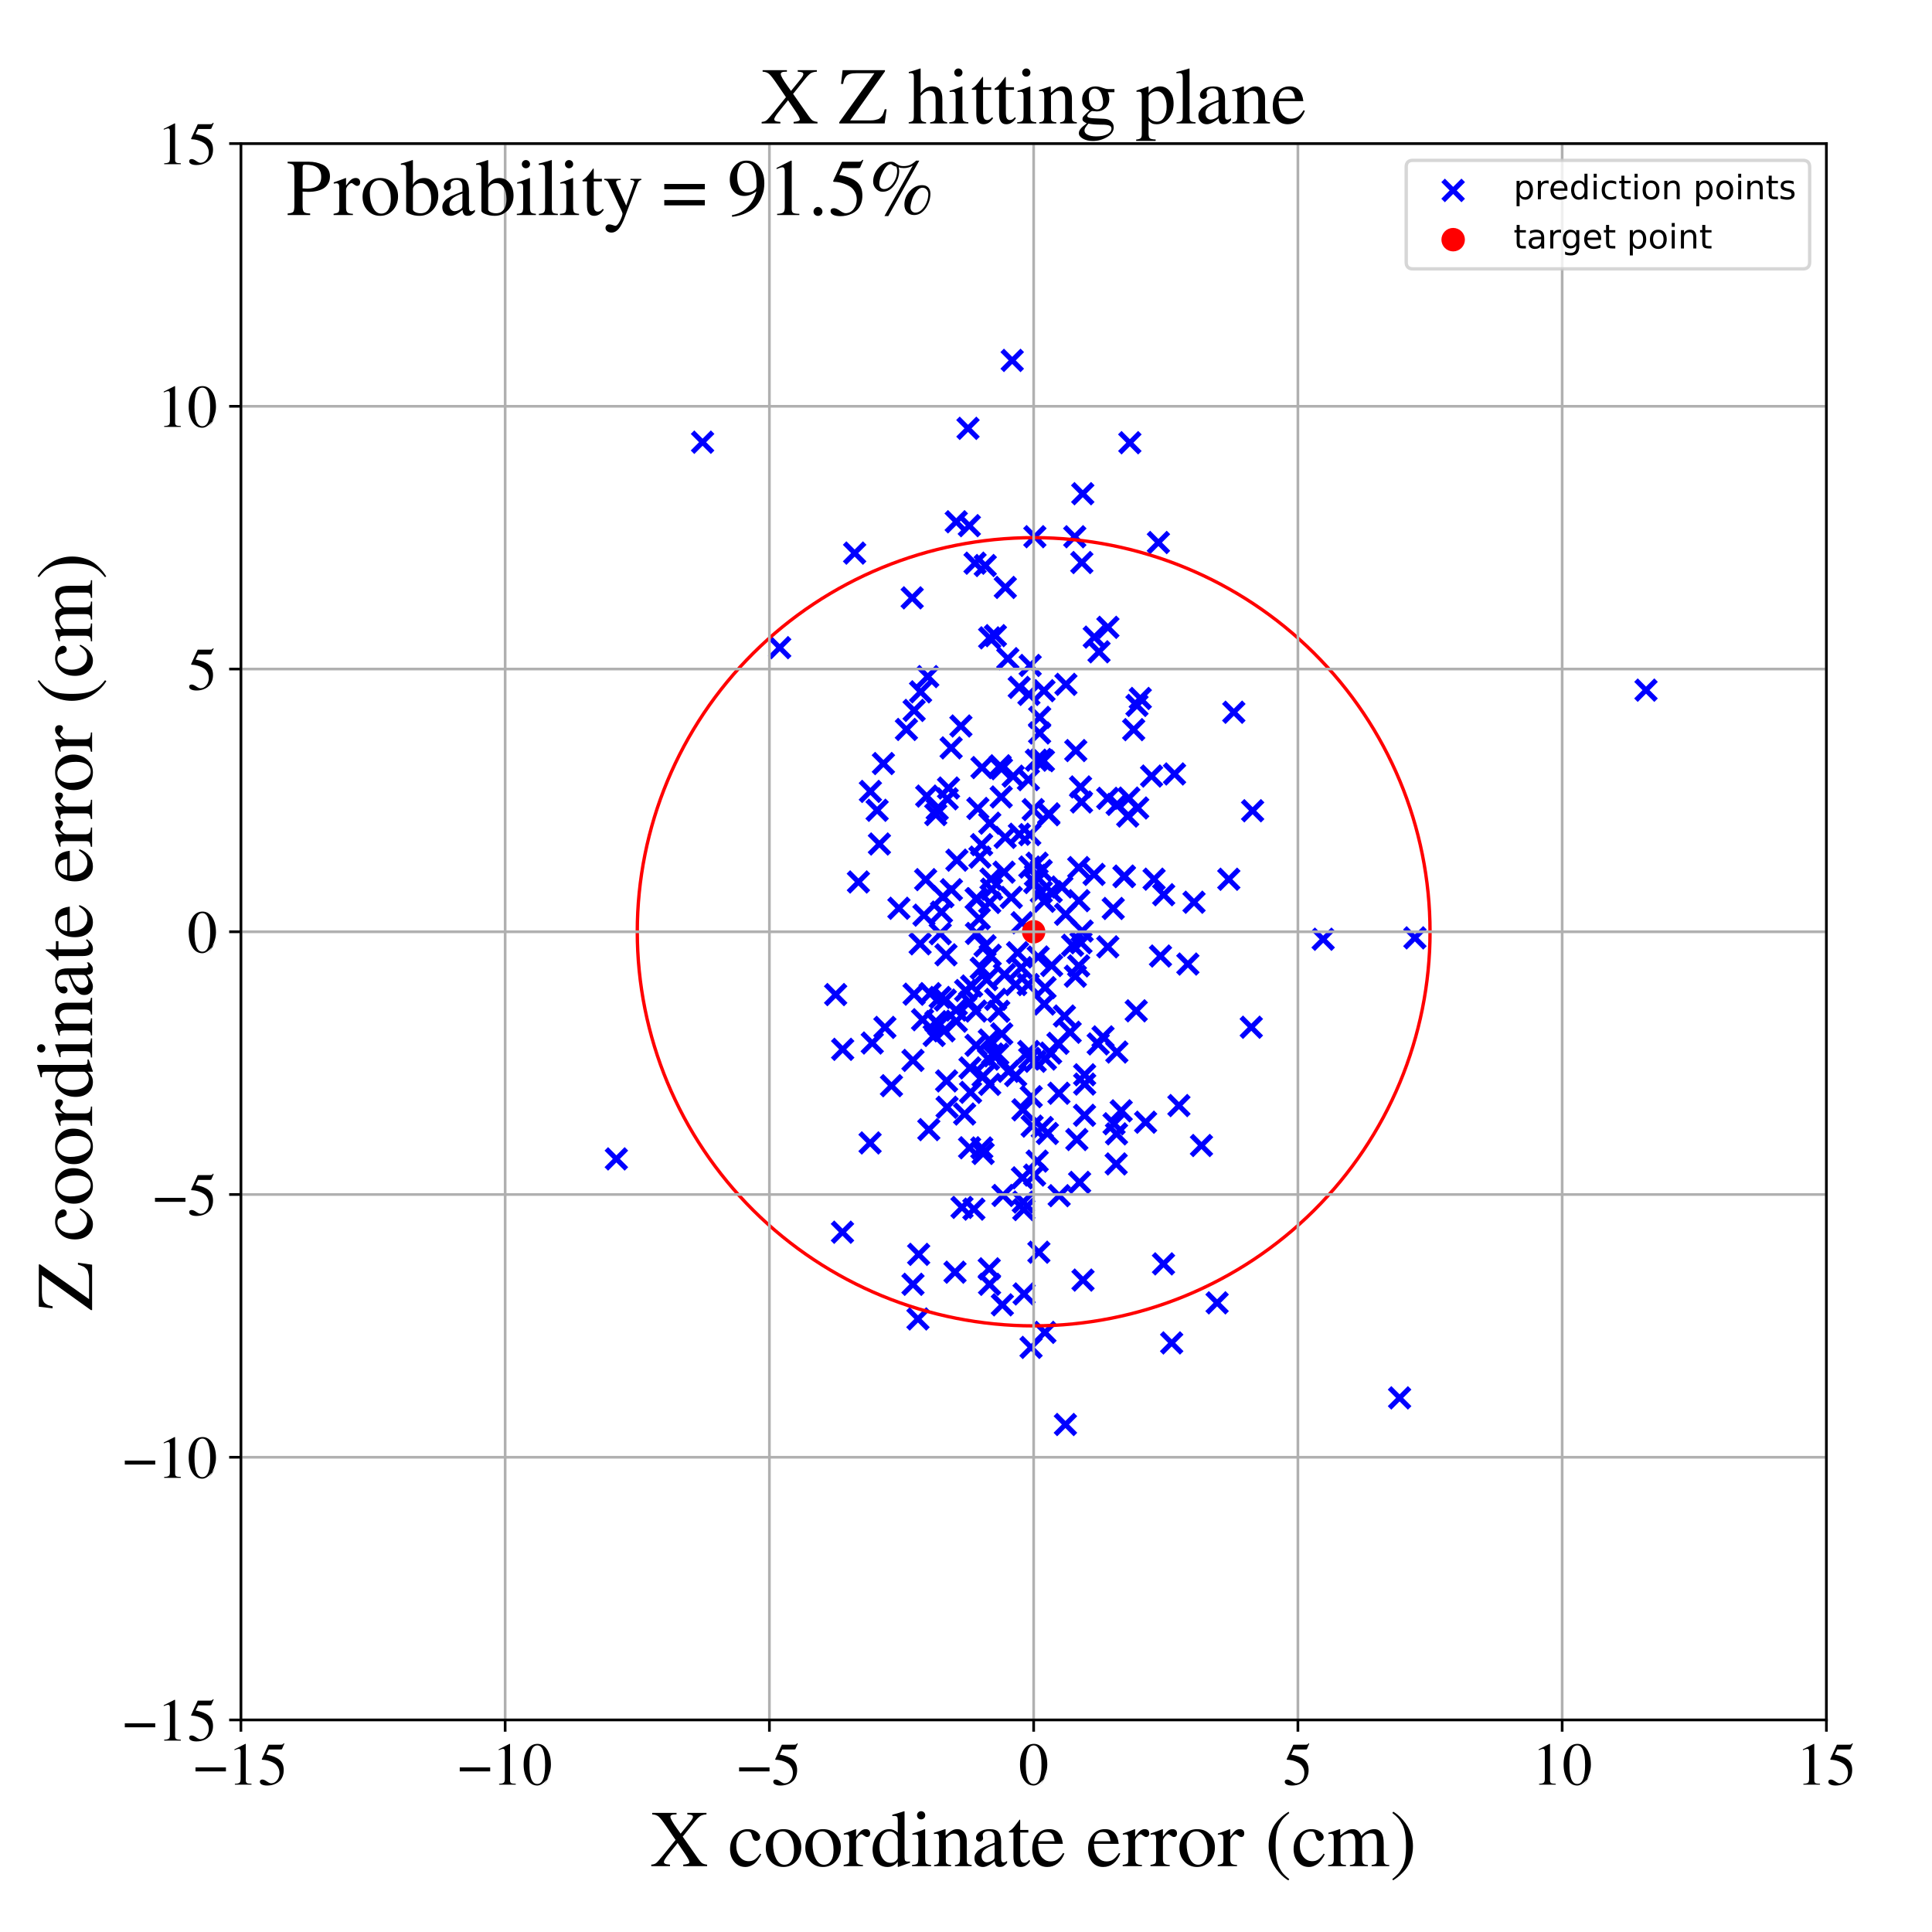 <?xml version="1.0" encoding="utf-8" standalone="no"?>
<!DOCTYPE svg PUBLIC "-//W3C//DTD SVG 1.1//EN"
  "http://www.w3.org/Graphics/SVG/1.1/DTD/svg11.dtd">
<!-- Created with matplotlib (https://matplotlib.org/) -->
<svg height="576pt" version="1.1" viewBox="0 0 576 576" width="576pt" xmlns="http://www.w3.org/2000/svg" xmlns:xlink="http://www.w3.org/1999/xlink">
 <defs>
  <style type="text/css">
*{stroke-linecap:butt;stroke-linejoin:round;}
  </style>
 </defs>
 <g id="figure_1">
  <g id="patch_1">
   <path d="M 0 576 
L 576 576 
L 576 0 
L 0 0 
z
" style="fill:#ffffff;"/>
  </g>
  <g id="axes_1">
   <g id="patch_2">
    <path d="M 71.822 512.784 
L 544.52 512.784 
L 544.52 42.802 
L 71.822 42.802 
z
" style="fill:#ffffff;"/>
   </g>
   <g id="PathCollection_1">
    <defs>
     <path d="M -3 3 
L 3 -3 
M -3 -3 
L 3 3 
" id="m3b8e0cb6ac" style="stroke:#0000ff;stroke-width:1.5;"/>
    </defs>
    <g clip-path="url(#pfffde99806)">
     <use style="fill:#0000ff;stroke:#0000ff;stroke-width:1.5;" x="299.345" xlink:href="#m3b8e0cb6ac" y="260.026"/>
     <use style="fill:#0000ff;stroke:#0000ff;stroke-width:1.5;" x="278.98" xlink:href="#m3b8e0cb6ac" y="242.858"/>
     <use style="fill:#0000ff;stroke:#0000ff;stroke-width:1.5;" x="355.981" xlink:href="#m3b8e0cb6ac" y="268.988"/>
     <use style="fill:#0000ff;stroke:#0000ff;stroke-width:1.5;" x="310.753" xlink:href="#m3b8e0cb6ac" y="336.151"/>
     <use style="fill:#0000ff;stroke:#0000ff;stroke-width:1.5;" x="289.181" xlink:href="#m3b8e0cb6ac" y="318.382"/>
     <use style="fill:#0000ff;stroke:#0000ff;stroke-width:1.5;" x="308.64" xlink:href="#m3b8e0cb6ac" y="316.407"/>
     <use style="fill:#0000ff;stroke:#0000ff;stroke-width:1.5;" x="309.517" xlink:href="#m3b8e0cb6ac" y="285.308"/>
     <use style="fill:#0000ff;stroke:#0000ff;stroke-width:1.5;" x="308.453" xlink:href="#m3b8e0cb6ac" y="350.33"/>
     <use style="fill:#0000ff;stroke:#0000ff;stroke-width:1.5;" x="307.134" xlink:href="#m3b8e0cb6ac" y="198.39"/>
     <use style="fill:#0000ff;stroke:#0000ff;stroke-width:1.5;" x="272.196" xlink:href="#m3b8e0cb6ac" y="382.897"/>
     <use style="fill:#0000ff;stroke:#0000ff;stroke-width:1.5;" x="321.873" xlink:href="#m3b8e0cb6ac" y="352.506"/>
     <use style="fill:#0000ff;stroke:#0000ff;stroke-width:1.5;" x="307.453" xlink:href="#m3b8e0cb6ac" y="326.957"/>
     <use style="fill:#0000ff;stroke:#0000ff;stroke-width:1.5;" x="321.582" xlink:href="#m3b8e0cb6ac" y="287.968"/>
     <use style="fill:#0000ff;stroke:#0000ff;stroke-width:1.5;" x="309.943" xlink:href="#m3b8e0cb6ac" y="218.53"/>
     <use style="fill:#0000ff;stroke:#0000ff;stroke-width:1.5;" x="308.039" xlink:href="#m3b8e0cb6ac" y="241.373"/>
     <use style="fill:#0000ff;stroke:#0000ff;stroke-width:1.5;" x="358.203" xlink:href="#m3b8e0cb6ac" y="341.52"/>
     <use style="fill:#0000ff;stroke:#0000ff;stroke-width:1.5;" x="332.873" xlink:href="#m3b8e0cb6ac" y="338.044"/>
     <use style="fill:#0000ff;stroke:#0000ff;stroke-width:1.5;" x="305.315" xlink:href="#m3b8e0cb6ac" y="385.772"/>
     <use style="fill:#0000ff;stroke:#0000ff;stroke-width:1.5;" x="321.608" xlink:href="#m3b8e0cb6ac" y="258.654"/>
     <use style="fill:#0000ff;stroke:#0000ff;stroke-width:1.5;" x="330.303" xlink:href="#m3b8e0cb6ac" y="187.031"/>
     <use style="fill:#0000ff;stroke:#0000ff;stroke-width:1.5;" x="294.925" xlink:href="#m3b8e0cb6ac" y="378.282"/>
     <use style="fill:#0000ff;stroke:#0000ff;stroke-width:1.5;" x="345.365" xlink:href="#m3b8e0cb6ac" y="161.745"/>
     <use style="fill:#0000ff;stroke:#0000ff;stroke-width:1.5;" x="307.393" xlink:href="#m3b8e0cb6ac" y="401.707"/>
     <use style="fill:#0000ff;stroke:#0000ff;stroke-width:1.5;" x="304.729" xlink:href="#m3b8e0cb6ac" y="275.096"/>
     <use style="fill:#0000ff;stroke:#0000ff;stroke-width:1.5;" x="262.188" xlink:href="#m3b8e0cb6ac" y="251.628"/>
     <use style="fill:#0000ff;stroke:#0000ff;stroke-width:1.5;" x="303.378" xlink:href="#m3b8e0cb6ac" y="284.027"/>
     <use style="fill:#0000ff;stroke:#0000ff;stroke-width:1.5;" x="285.091" xlink:href="#m3b8e0cb6ac" y="155.558"/>
     <use style="fill:#0000ff;stroke:#0000ff;stroke-width:1.5;" x="294.953" xlink:href="#m3b8e0cb6ac" y="310.062"/>
     <use style="fill:#0000ff;stroke:#0000ff;stroke-width:1.5;" x="326.241" xlink:href="#m3b8e0cb6ac" y="189.946"/>
     <use style="fill:#0000ff;stroke:#0000ff;stroke-width:1.5;" x="295.019" xlink:href="#m3b8e0cb6ac" y="382.899"/>
     <use style="fill:#0000ff;stroke:#0000ff;stroke-width:1.5;" x="326.174" xlink:href="#m3b8e0cb6ac" y="260.688"/>
     <use style="fill:#0000ff;stroke:#0000ff;stroke-width:1.5;" x="263.82" xlink:href="#m3b8e0cb6ac" y="306.305"/>
     <use style="fill:#0000ff;stroke:#0000ff;stroke-width:1.5;" x="373.055" xlink:href="#m3b8e0cb6ac" y="306.259"/>
     <use style="fill:#0000ff;stroke:#0000ff;stroke-width:1.5;" x="299.031" xlink:href="#m3b8e0cb6ac" y="356.41"/>
     <use style="fill:#0000ff;stroke:#0000ff;stroke-width:1.5;" x="373.451" xlink:href="#m3b8e0cb6ac" y="241.714"/>
     <use style="fill:#0000ff;stroke:#0000ff;stroke-width:1.5;" x="289.069" xlink:href="#m3b8e0cb6ac" y="342.193"/>
     <use style="fill:#0000ff;stroke:#0000ff;stroke-width:1.5;" x="394.485" xlink:href="#m3b8e0cb6ac" y="280.019"/>
     <use style="fill:#0000ff;stroke:#0000ff;stroke-width:1.5;" x="354.145" xlink:href="#m3b8e0cb6ac" y="287.418"/>
     <use style="fill:#0000ff;stroke:#0000ff;stroke-width:1.5;" x="275.048" xlink:href="#m3b8e0cb6ac" y="304.015"/>
     <use style="fill:#0000ff;stroke:#0000ff;stroke-width:1.5;" x="286.484" xlink:href="#m3b8e0cb6ac" y="216.445"/>
     <use style="fill:#0000ff;stroke:#0000ff;stroke-width:1.5;" x="261.506" xlink:href="#m3b8e0cb6ac" y="241.575"/>
     <use style="fill:#0000ff;stroke:#0000ff;stroke-width:1.5;" x="293.085" xlink:href="#m3b8e0cb6ac" y="320.86"/>
     <use style="fill:#0000ff;stroke:#0000ff;stroke-width:1.5;" x="254.801" xlink:href="#m3b8e0cb6ac" y="164.898"/>
     <use style="fill:#0000ff;stroke:#0000ff;stroke-width:1.5;" x="298.493" xlink:href="#m3b8e0cb6ac" y="237.606"/>
     <use style="fill:#0000ff;stroke:#0000ff;stroke-width:1.5;" x="311.249" xlink:href="#m3b8e0cb6ac" y="205.921"/>
     <use style="fill:#0000ff;stroke:#0000ff;stroke-width:1.5;" x="302.813" xlink:href="#m3b8e0cb6ac" y="320.663"/>
     <use style="fill:#0000ff;stroke:#0000ff;stroke-width:1.5;" x="294.157" xlink:href="#m3b8e0cb6ac" y="292.066"/>
     <use style="fill:#0000ff;stroke:#0000ff;stroke-width:1.5;" x="200.195" xlink:href="#m3b8e0cb6ac" y="587.873"/>
     <use style="fill:#0000ff;stroke:#0000ff;stroke-width:1.5;" x="339.96" xlink:href="#m3b8e0cb6ac" y="208.235"/>
     <use style="fill:#0000ff;stroke:#0000ff;stroke-width:1.5;" x="284.721" xlink:href="#m3b8e0cb6ac" y="379.286"/>
     <use style="fill:#0000ff;stroke:#0000ff;stroke-width:1.5;" x="295.055" xlink:href="#m3b8e0cb6ac" y="190.171"/>
     <use style="fill:#0000ff;stroke:#0000ff;stroke-width:1.5;" x="289.087" xlink:href="#m3b8e0cb6ac" y="298.752"/>
     <use style="fill:#0000ff;stroke:#0000ff;stroke-width:1.5;" x="309.216" xlink:href="#m3b8e0cb6ac" y="346.165"/>
     <use style="fill:#0000ff;stroke:#0000ff;stroke-width:1.5;" x="304.508" xlink:href="#m3b8e0cb6ac" y="288.495"/>
     <use style="fill:#0000ff;stroke:#0000ff;stroke-width:1.5;" x="295.936" xlink:href="#m3b8e0cb6ac" y="314.252"/>
     <use style="fill:#0000ff;stroke:#0000ff;stroke-width:1.5;" x="350.176" xlink:href="#m3b8e0cb6ac" y="230.743"/>
     <use style="fill:#0000ff;stroke:#0000ff;stroke-width:1.5;" x="322.531" xlink:href="#m3b8e0cb6ac" y="167.712"/>
     <use style="fill:#0000ff;stroke:#0000ff;stroke-width:1.5;" x="296.845" xlink:href="#m3b8e0cb6ac" y="297.947"/>
     <use style="fill:#0000ff;stroke:#0000ff;stroke-width:1.5;" x="251.233" xlink:href="#m3b8e0cb6ac" y="312.845"/>
     <use style="fill:#0000ff;stroke:#0000ff;stroke-width:1.5;" x="336.212" xlink:href="#m3b8e0cb6ac" y="243.3"/>
     <use style="fill:#0000ff;stroke:#0000ff;stroke-width:1.5;" x="287.895" xlink:href="#m3b8e0cb6ac" y="295.302"/>
     <use style="fill:#0000ff;stroke:#0000ff;stroke-width:1.5;" x="322.813" xlink:href="#m3b8e0cb6ac" y="147.191"/>
     <use style="fill:#0000ff;stroke:#0000ff;stroke-width:1.5;" x="312.687" xlink:href="#m3b8e0cb6ac" y="242.636"/>
     <use style="fill:#0000ff;stroke:#0000ff;stroke-width:1.5;" x="311.563" xlink:href="#m3b8e0cb6ac" y="294.448"/>
     <use style="fill:#0000ff;stroke:#0000ff;stroke-width:1.5;" x="249.142" xlink:href="#m3b8e0cb6ac" y="296.519"/>
     <use style="fill:#0000ff;stroke:#0000ff;stroke-width:1.5;" x="338.749" xlink:href="#m3b8e0cb6ac" y="301.362"/>
     <use style="fill:#0000ff;stroke:#0000ff;stroke-width:1.5;" x="276.912" xlink:href="#m3b8e0cb6ac" y="336.783"/>
     <use style="fill:#0000ff;stroke:#0000ff;stroke-width:1.5;" x="291.54" xlink:href="#m3b8e0cb6ac" y="241.022"/>
     <use style="fill:#0000ff;stroke:#0000ff;stroke-width:1.5;" x="232.458" xlink:href="#m3b8e0cb6ac" y="193.091"/>
     <use style="fill:#0000ff;stroke:#0000ff;stroke-width:1.5;" x="421.836" xlink:href="#m3b8e0cb6ac" y="279.611"/>
     <use style="fill:#0000ff;stroke:#0000ff;stroke-width:1.5;" x="346.883" xlink:href="#m3b8e0cb6ac" y="376.809"/>
     <use style="fill:#0000ff;stroke:#0000ff;stroke-width:1.5;" x="334.274" xlink:href="#m3b8e0cb6ac" y="331.179"/>
     <use style="fill:#0000ff;stroke:#0000ff;stroke-width:1.5;" x="265.782" xlink:href="#m3b8e0cb6ac" y="323.686"/>
     <use style="fill:#0000ff;stroke:#0000ff;stroke-width:1.5;" x="346.935" xlink:href="#m3b8e0cb6ac" y="266.746"/>
     <use style="fill:#0000ff;stroke:#0000ff;stroke-width:1.5;" x="292.537" xlink:href="#m3b8e0cb6ac" y="288.659"/>
     <use style="fill:#0000ff;stroke:#0000ff;stroke-width:1.5;" x="338.97" xlink:href="#m3b8e0cb6ac" y="210.305"/>
     <use style="fill:#0000ff;stroke:#0000ff;stroke-width:1.5;" x="306.55" xlink:href="#m3b8e0cb6ac" y="293.539"/>
     <use style="fill:#0000ff;stroke:#0000ff;stroke-width:1.5;" x="280.693" xlink:href="#m3b8e0cb6ac" y="271.924"/>
     <use style="fill:#0000ff;stroke:#0000ff;stroke-width:1.5;" x="319.779" xlink:href="#m3b8e0cb6ac" y="281.827"/>
     <use style="fill:#0000ff;stroke:#0000ff;stroke-width:1.5;" x="271.959" xlink:href="#m3b8e0cb6ac" y="178.238"/>
     <use style="fill:#0000ff;stroke:#0000ff;stroke-width:1.5;" x="322.886" xlink:href="#m3b8e0cb6ac" y="381.642"/>
     <use style="fill:#0000ff;stroke:#0000ff;stroke-width:1.5;" x="310.453" xlink:href="#m3b8e0cb6ac" y="265.932"/>
     <use style="fill:#0000ff;stroke:#0000ff;stroke-width:1.5;" x="296.767" xlink:href="#m3b8e0cb6ac" y="189.508"/>
     <use style="fill:#0000ff;stroke:#0000ff;stroke-width:1.5;" x="279.041" xlink:href="#m3b8e0cb6ac" y="304.581"/>
     <use style="fill:#0000ff;stroke:#0000ff;stroke-width:1.5;" x="307.709" xlink:href="#m3b8e0cb6ac" y="335.739"/>
     <use style="fill:#0000ff;stroke:#0000ff;stroke-width:1.5;" x="299.72" xlink:href="#m3b8e0cb6ac" y="175.136"/>
     <use style="fill:#0000ff;stroke:#0000ff;stroke-width:1.5;" x="308.482" xlink:href="#m3b8e0cb6ac" y="263.117"/>
     <use style="fill:#0000ff;stroke:#0000ff;stroke-width:1.5;" x="267.996" xlink:href="#m3b8e0cb6ac" y="270.787"/>
     <use style="fill:#0000ff;stroke:#0000ff;stroke-width:1.5;" x="323.384" xlink:href="#m3b8e0cb6ac" y="323.2"/>
     <use style="fill:#0000ff;stroke:#0000ff;stroke-width:1.5;" x="306.985" xlink:href="#m3b8e0cb6ac" y="315.557"/>
     <use style="fill:#0000ff;stroke:#0000ff;stroke-width:1.5;" x="320.73" xlink:href="#m3b8e0cb6ac" y="223.769"/>
     <use style="fill:#0000ff;stroke:#0000ff;stroke-width:1.5;" x="304.821" xlink:href="#m3b8e0cb6ac" y="351.152"/>
     <use style="fill:#0000ff;stroke:#0000ff;stroke-width:1.5;" x="292.654" xlink:href="#m3b8e0cb6ac" y="251.819"/>
     <use style="fill:#0000ff;stroke:#0000ff;stroke-width:1.5;" x="308.705" xlink:href="#m3b8e0cb6ac" y="260.985"/>
     <use style="fill:#0000ff;stroke:#0000ff;stroke-width:1.5;" x="317.347" xlink:href="#m3b8e0cb6ac" y="302.914"/>
     <use style="fill:#0000ff;stroke:#0000ff;stroke-width:1.5;" x="343.324" xlink:href="#m3b8e0cb6ac" y="231.371"/>
     <use style="fill:#0000ff;stroke:#0000ff;stroke-width:1.5;" x="315.706" xlink:href="#m3b8e0cb6ac" y="325.94"/>
     <use style="fill:#0000ff;stroke:#0000ff;stroke-width:1.5;" x="341.549" xlink:href="#m3b8e0cb6ac" y="334.574"/>
     <use style="fill:#0000ff;stroke:#0000ff;stroke-width:1.5;" x="323.336" xlink:href="#m3b8e0cb6ac" y="332.514"/>
     <use style="fill:#0000ff;stroke:#0000ff;stroke-width:1.5;" x="281.827" xlink:href="#m3b8e0cb6ac" y="298.154"/>
     <use style="fill:#0000ff;stroke:#0000ff;stroke-width:1.5;" x="297.766" xlink:href="#m3b8e0cb6ac" y="301.509"/>
     <use style="fill:#0000ff;stroke:#0000ff;stroke-width:1.5;" x="304.97" xlink:href="#m3b8e0cb6ac" y="330.876"/>
     <use style="fill:#0000ff;stroke:#0000ff;stroke-width:1.5;" x="295.069" xlink:href="#m3b8e0cb6ac" y="269.061"/>
     <use style="fill:#0000ff;stroke:#0000ff;stroke-width:1.5;" x="292.146" xlink:href="#m3b8e0cb6ac" y="255.541"/>
     <use style="fill:#0000ff;stroke:#0000ff;stroke-width:1.5;" x="330.253" xlink:href="#m3b8e0cb6ac" y="238.011"/>
     <use style="fill:#0000ff;stroke:#0000ff;stroke-width:1.5;" x="293.672" xlink:href="#m3b8e0cb6ac" y="281.976"/>
     <use style="fill:#0000ff;stroke:#0000ff;stroke-width:1.5;" x="300.654" xlink:href="#m3b8e0cb6ac" y="319.398"/>
     <use style="fill:#0000ff;stroke:#0000ff;stroke-width:1.5;" x="280.322" xlink:href="#m3b8e0cb6ac" y="278.374"/>
     <use style="fill:#0000ff;stroke:#0000ff;stroke-width:1.5;" x="291.023" xlink:href="#m3b8e0cb6ac" y="267.951"/>
     <use style="fill:#0000ff;stroke:#0000ff;stroke-width:1.5;" x="315.777" xlink:href="#m3b8e0cb6ac" y="356.474"/>
     <use style="fill:#0000ff;stroke:#0000ff;stroke-width:1.5;" x="302.818" xlink:href="#m3b8e0cb6ac" y="293.53"/>
     <use style="fill:#0000ff;stroke:#0000ff;stroke-width:1.5;" x="259.406" xlink:href="#m3b8e0cb6ac" y="340.753"/>
     <use style="fill:#0000ff;stroke:#0000ff;stroke-width:1.5;" x="333.063" xlink:href="#m3b8e0cb6ac" y="239.815"/>
     <use style="fill:#0000ff;stroke:#0000ff;stroke-width:1.5;" x="290.951" xlink:href="#m3b8e0cb6ac" y="301.435"/>
     <use style="fill:#0000ff;stroke:#0000ff;stroke-width:1.5;" x="321.639" xlink:href="#m3b8e0cb6ac" y="268.525"/>
     <use style="fill:#0000ff;stroke:#0000ff;stroke-width:1.5;" x="316.578" xlink:href="#m3b8e0cb6ac" y="264.452"/>
     <use style="fill:#0000ff;stroke:#0000ff;stroke-width:1.5;" x="279.416" xlink:href="#m3b8e0cb6ac" y="241.307"/>
     <use style="fill:#0000ff;stroke:#0000ff;stroke-width:1.5;" x="295.069" xlink:href="#m3b8e0cb6ac" y="323.29"/>
     <use style="fill:#0000ff;stroke:#0000ff;stroke-width:1.5;" x="296.415" xlink:href="#m3b8e0cb6ac" y="314.782"/>
     <use style="fill:#0000ff;stroke:#0000ff;stroke-width:1.5;" x="327.66" xlink:href="#m3b8e0cb6ac" y="194.327"/>
     <use style="fill:#0000ff;stroke:#0000ff;stroke-width:1.5;" x="336.543" xlink:href="#m3b8e0cb6ac" y="237.939"/>
     <use style="fill:#0000ff;stroke:#0000ff;stroke-width:1.5;" x="308.991" xlink:href="#m3b8e0cb6ac" y="226.639"/>
     <use style="fill:#0000ff;stroke:#0000ff;stroke-width:1.5;" x="292.756" xlink:href="#m3b8e0cb6ac" y="228.842"/>
     <use style="fill:#0000ff;stroke:#0000ff;stroke-width:1.5;" x="322.284" xlink:href="#m3b8e0cb6ac" y="281.077"/>
     <use style="fill:#0000ff;stroke:#0000ff;stroke-width:1.5;" x="273.887" xlink:href="#m3b8e0cb6ac" y="373.97"/>
     <use style="fill:#0000ff;stroke:#0000ff;stroke-width:1.5;" x="286.808" xlink:href="#m3b8e0cb6ac" y="359.969"/>
     <use style="fill:#0000ff;stroke:#0000ff;stroke-width:1.5;" x="298.84" xlink:href="#m3b8e0cb6ac" y="389.016"/>
     <use style="fill:#0000ff;stroke:#0000ff;stroke-width:1.5;" x="309.729" xlink:href="#m3b8e0cb6ac" y="373.33"/>
     <use style="fill:#0000ff;stroke:#0000ff;stroke-width:1.5;" x="290.996" xlink:href="#m3b8e0cb6ac" y="311.651"/>
     <use style="fill:#0000ff;stroke:#0000ff;stroke-width:1.5;" x="291.117" xlink:href="#m3b8e0cb6ac" y="278.292"/>
     <use style="fill:#0000ff;stroke:#0000ff;stroke-width:1.5;" x="279.909" xlink:href="#m3b8e0cb6ac" y="305.638"/>
     <use style="fill:#0000ff;stroke:#0000ff;stroke-width:1.5;" x="274.461" xlink:href="#m3b8e0cb6ac" y="206.263"/>
     <use style="fill:#0000ff;stroke:#0000ff;stroke-width:1.5;" x="309.959" xlink:href="#m3b8e0cb6ac" y="213.874"/>
     <use style="fill:#0000ff;stroke:#0000ff;stroke-width:1.5;" x="305.228" xlink:href="#m3b8e0cb6ac" y="360.616"/>
     <use style="fill:#0000ff;stroke:#0000ff;stroke-width:1.5;" x="311.086" xlink:href="#m3b8e0cb6ac" y="226.794"/>
     <use style="fill:#0000ff;stroke:#0000ff;stroke-width:1.5;" x="301.783" xlink:href="#m3b8e0cb6ac" y="107.452"/>
     <use style="fill:#0000ff;stroke:#0000ff;stroke-width:1.5;" x="303.919" xlink:href="#m3b8e0cb6ac" y="248.719"/>
     <use style="fill:#0000ff;stroke:#0000ff;stroke-width:1.5;" x="351.474" xlink:href="#m3b8e0cb6ac" y="329.607"/>
     <use style="fill:#0000ff;stroke:#0000ff;stroke-width:1.5;" x="315.415" xlink:href="#m3b8e0cb6ac" y="311.054"/>
     <use style="fill:#0000ff;stroke:#0000ff;stroke-width:1.5;" x="285.03" xlink:href="#m3b8e0cb6ac" y="301.138"/>
     <use style="fill:#0000ff;stroke:#0000ff;stroke-width:1.5;" x="251.176" xlink:href="#m3b8e0cb6ac" y="367.369"/>
     <use style="fill:#0000ff;stroke:#0000ff;stroke-width:1.5;" x="331.896" xlink:href="#m3b8e0cb6ac" y="270.848"/>
     <use style="fill:#0000ff;stroke:#0000ff;stroke-width:1.5;" x="366.35" xlink:href="#m3b8e0cb6ac" y="262.141"/>
     <use style="fill:#0000ff;stroke:#0000ff;stroke-width:1.5;" x="311.672" xlink:href="#m3b8e0cb6ac" y="315.74"/>
     <use style="fill:#0000ff;stroke:#0000ff;stroke-width:1.5;" x="289.676" xlink:href="#m3b8e0cb6ac" y="293.966"/>
     <use style="fill:#0000ff;stroke:#0000ff;stroke-width:1.5;" x="281.123" xlink:href="#m3b8e0cb6ac" y="267.341"/>
     <use style="fill:#0000ff;stroke:#0000ff;stroke-width:1.5;" x="283.565" xlink:href="#m3b8e0cb6ac" y="222.969"/>
     <use style="fill:#0000ff;stroke:#0000ff;stroke-width:1.5;" x="183.759" xlink:href="#m3b8e0cb6ac" y="345.515"/>
     <use style="fill:#0000ff;stroke:#0000ff;stroke-width:1.5;" x="287.587" xlink:href="#m3b8e0cb6ac" y="332.13"/>
     <use style="fill:#0000ff;stroke:#0000ff;stroke-width:1.5;" x="302.056" xlink:href="#m3b8e0cb6ac" y="231.404"/>
     <use style="fill:#0000ff;stroke:#0000ff;stroke-width:1.5;" x="283.651" xlink:href="#m3b8e0cb6ac" y="265.251"/>
     <use style="fill:#0000ff;stroke:#0000ff;stroke-width:1.5;" x="317.688" xlink:href="#m3b8e0cb6ac" y="272.583"/>
     <use style="fill:#0000ff;stroke:#0000ff;stroke-width:1.5;" x="276.598" xlink:href="#m3b8e0cb6ac" y="201.718"/>
     <use style="fill:#0000ff;stroke:#0000ff;stroke-width:1.5;" x="332.979" xlink:href="#m3b8e0cb6ac" y="313.652"/>
     <use style="fill:#0000ff;stroke:#0000ff;stroke-width:1.5;" x="298.179" xlink:href="#m3b8e0cb6ac" y="228.308"/>
     <use style="fill:#0000ff;stroke:#0000ff;stroke-width:1.5;" x="322.632" xlink:href="#m3b8e0cb6ac" y="277.579"/>
     <use style="fill:#0000ff;stroke:#0000ff;stroke-width:1.5;" x="255.928" xlink:href="#m3b8e0cb6ac" y="262.951"/>
     <use style="fill:#0000ff;stroke:#0000ff;stroke-width:1.5;" x="274.321" xlink:href="#m3b8e0cb6ac" y="281.39"/>
     <use style="fill:#0000ff;stroke:#0000ff;stroke-width:1.5;" x="327.409" xlink:href="#m3b8e0cb6ac" y="311.229"/>
     <use style="fill:#0000ff;stroke:#0000ff;stroke-width:1.5;" x="298.667" xlink:href="#m3b8e0cb6ac" y="308.225"/>
     <use style="fill:#0000ff;stroke:#0000ff;stroke-width:1.5;" x="303.873" xlink:href="#m3b8e0cb6ac" y="204.936"/>
     <use style="fill:#0000ff;stroke:#0000ff;stroke-width:1.5;" x="322.146" xlink:href="#m3b8e0cb6ac" y="234.617"/>
     <use style="fill:#0000ff;stroke:#0000ff;stroke-width:1.5;" x="307.011" xlink:href="#m3b8e0cb6ac" y="248.841"/>
     <use style="fill:#0000ff;stroke:#0000ff;stroke-width:1.5;" x="277.292" xlink:href="#m3b8e0cb6ac" y="296.245"/>
     <use style="fill:#0000ff;stroke:#0000ff;stroke-width:1.5;" x="344.075" xlink:href="#m3b8e0cb6ac" y="262.115"/>
     <use style="fill:#0000ff;stroke:#0000ff;stroke-width:1.5;" x="293.109" xlink:href="#m3b8e0cb6ac" y="343.889"/>
     <use style="fill:#0000ff;stroke:#0000ff;stroke-width:1.5;" x="349.324" xlink:href="#m3b8e0cb6ac" y="400.373"/>
     <use style="fill:#0000ff;stroke:#0000ff;stroke-width:1.5;" x="312.265" xlink:href="#m3b8e0cb6ac" y="337.928"/>
     <use style="fill:#0000ff;stroke:#0000ff;stroke-width:1.5;" x="332.141" xlink:href="#m3b8e0cb6ac" y="335.034"/>
     <use style="fill:#0000ff;stroke:#0000ff;stroke-width:1.5;" x="323.37" xlink:href="#m3b8e0cb6ac" y="320.431"/>
     <use style="fill:#0000ff;stroke:#0000ff;stroke-width:1.5;" x="289.358" xlink:href="#m3b8e0cb6ac" y="325.669"/>
     <use style="fill:#0000ff;stroke:#0000ff;stroke-width:1.5;" x="272.518" xlink:href="#m3b8e0cb6ac" y="296.401"/>
     <use style="fill:#0000ff;stroke:#0000ff;stroke-width:1.5;" x="299.68" xlink:href="#m3b8e0cb6ac" y="249.654"/>
     <use style="fill:#0000ff;stroke:#0000ff;stroke-width:1.5;" x="294.713" xlink:href="#m3b8e0cb6ac" y="315.776"/>
     <use style="fill:#0000ff;stroke:#0000ff;stroke-width:1.5;" x="301.495" xlink:href="#m3b8e0cb6ac" y="267.556"/>
     <use style="fill:#0000ff;stroke:#0000ff;stroke-width:1.5;" x="270.236" xlink:href="#m3b8e0cb6ac" y="217.479"/>
     <use style="fill:#0000ff;stroke:#0000ff;stroke-width:1.5;" x="311.349" xlink:href="#m3b8e0cb6ac" y="299.338"/>
     <use style="fill:#0000ff;stroke:#0000ff;stroke-width:1.5;" x="282.033" xlink:href="#m3b8e0cb6ac" y="284.666"/>
     <use style="fill:#0000ff;stroke:#0000ff;stroke-width:1.5;" x="290.35" xlink:href="#m3b8e0cb6ac" y="360.489"/>
     <use style="fill:#0000ff;stroke:#0000ff;stroke-width:1.5;" x="367.844" xlink:href="#m3b8e0cb6ac" y="212.347"/>
     <use style="fill:#0000ff;stroke:#0000ff;stroke-width:1.5;" x="308.529" xlink:href="#m3b8e0cb6ac" y="160.011"/>
     <use style="fill:#0000ff;stroke:#0000ff;stroke-width:1.5;" x="260.054" xlink:href="#m3b8e0cb6ac" y="310.959"/>
     <use style="fill:#0000ff;stroke:#0000ff;stroke-width:1.5;" x="275.971" xlink:href="#m3b8e0cb6ac" y="262.251"/>
     <use style="fill:#0000ff;stroke:#0000ff;stroke-width:1.5;" x="313.408" xlink:href="#m3b8e0cb6ac" y="265.839"/>
     <use style="fill:#0000ff;stroke:#0000ff;stroke-width:1.5;" x="328.847" xlink:href="#m3b8e0cb6ac" y="309.131"/>
     <use style="fill:#0000ff;stroke:#0000ff;stroke-width:1.5;" x="310.439" xlink:href="#m3b8e0cb6ac" y="226.427"/>
     <use style="fill:#0000ff;stroke:#0000ff;stroke-width:1.5;" x="319.058" xlink:href="#m3b8e0cb6ac" y="307.759"/>
     <use style="fill:#0000ff;stroke:#0000ff;stroke-width:1.5;" x="313.538" xlink:href="#m3b8e0cb6ac" y="287.859"/>
     <use style="fill:#0000ff;stroke:#0000ff;stroke-width:1.5;" x="282.791" xlink:href="#m3b8e0cb6ac" y="234.935"/>
     <use style="fill:#0000ff;stroke:#0000ff;stroke-width:1.5;" x="282.361" xlink:href="#m3b8e0cb6ac" y="330.112"/>
     <use style="fill:#0000ff;stroke:#0000ff;stroke-width:1.5;" x="339.189" xlink:href="#m3b8e0cb6ac" y="240.893"/>
     <use style="fill:#0000ff;stroke:#0000ff;stroke-width:1.5;" x="282.213" xlink:href="#m3b8e0cb6ac" y="322.261"/>
     <use style="fill:#0000ff;stroke:#0000ff;stroke-width:1.5;" x="292.713" xlink:href="#m3b8e0cb6ac" y="342.25"/>
     <use style="fill:#0000ff;stroke:#0000ff;stroke-width:1.5;" x="259.499" xlink:href="#m3b8e0cb6ac" y="235.948"/>
     <use style="fill:#0000ff;stroke:#0000ff;stroke-width:1.5;" x="288.994" xlink:href="#m3b8e0cb6ac" y="156.717"/>
     <use style="fill:#0000ff;stroke:#0000ff;stroke-width:1.5;" x="295.22" xlink:href="#m3b8e0cb6ac" y="284.81"/>
     <use style="fill:#0000ff;stroke:#0000ff;stroke-width:1.5;" x="417.269" xlink:href="#m3b8e0cb6ac" y="416.76"/>
     <use style="fill:#0000ff;stroke:#0000ff;stroke-width:1.5;" x="293.74" xlink:href="#m3b8e0cb6ac" y="168.606"/>
     <use style="fill:#0000ff;stroke:#0000ff;stroke-width:1.5;" x="276.284" xlink:href="#m3b8e0cb6ac" y="237.341"/>
     <use style="fill:#0000ff;stroke:#0000ff;stroke-width:1.5;" x="291.275" xlink:href="#m3b8e0cb6ac" y="267.998"/>
     <use style="fill:#0000ff;stroke:#0000ff;stroke-width:1.5;" x="280.285" xlink:href="#m3b8e0cb6ac" y="297.369"/>
     <use style="fill:#0000ff;stroke:#0000ff;stroke-width:1.5;" x="311.523" xlink:href="#m3b8e0cb6ac" y="397.229"/>
     <use style="fill:#0000ff;stroke:#0000ff;stroke-width:1.5;" x="291.966" xlink:href="#m3b8e0cb6ac" y="273.875"/>
     <use style="fill:#0000ff;stroke:#0000ff;stroke-width:1.5;" x="305.086" xlink:href="#m3b8e0cb6ac" y="358.372"/>
     <use style="fill:#0000ff;stroke:#0000ff;stroke-width:1.5;" x="310.42" xlink:href="#m3b8e0cb6ac" y="259.555"/>
     <use style="fill:#0000ff;stroke:#0000ff;stroke-width:1.5;" x="285.111" xlink:href="#m3b8e0cb6ac" y="304.459"/>
     <use style="fill:#0000ff;stroke:#0000ff;stroke-width:1.5;" x="285.287" xlink:href="#m3b8e0cb6ac" y="256.444"/>
     <use style="fill:#0000ff;stroke:#0000ff;stroke-width:1.5;" x="295.453" xlink:href="#m3b8e0cb6ac" y="262.079"/>
     <use style="fill:#0000ff;stroke:#0000ff;stroke-width:1.5;" x="298.563" xlink:href="#m3b8e0cb6ac" y="229.186"/>
     <use style="fill:#0000ff;stroke:#0000ff;stroke-width:1.5;" x="278.517" xlink:href="#m3b8e0cb6ac" y="308.708"/>
     <use style="fill:#0000ff;stroke:#0000ff;stroke-width:1.5;" x="272.535" xlink:href="#m3b8e0cb6ac" y="211.802"/>
     <use style="fill:#0000ff;stroke:#0000ff;stroke-width:1.5;" x="345.983" xlink:href="#m3b8e0cb6ac" y="285.028"/>
     <use style="fill:#0000ff;stroke:#0000ff;stroke-width:1.5;" x="300.468" xlink:href="#m3b8e0cb6ac" y="196.368"/>
     <use style="fill:#0000ff;stroke:#0000ff;stroke-width:1.5;" x="295.639" xlink:href="#m3b8e0cb6ac" y="265.085"/>
     <use style="fill:#0000ff;stroke:#0000ff;stroke-width:1.5;" x="337.993" xlink:href="#m3b8e0cb6ac" y="217.533"/>
     <use style="fill:#0000ff;stroke:#0000ff;stroke-width:1.5;" x="317.64" xlink:href="#m3b8e0cb6ac" y="424.695"/>
     <use style="fill:#0000ff;stroke:#0000ff;stroke-width:1.5;" x="282.388" xlink:href="#m3b8e0cb6ac" y="238.154"/>
     <use style="fill:#0000ff;stroke:#0000ff;stroke-width:1.5;" x="320.427" xlink:href="#m3b8e0cb6ac" y="160.026"/>
     <use style="fill:#0000ff;stroke:#0000ff;stroke-width:1.5;" x="313.23" xlink:href="#m3b8e0cb6ac" y="313.966"/>
     <use style="fill:#0000ff;stroke:#0000ff;stroke-width:1.5;" x="336.846" xlink:href="#m3b8e0cb6ac" y="131.991"/>
     <use style="fill:#0000ff;stroke:#0000ff;stroke-width:1.5;" x="306.701" xlink:href="#m3b8e0cb6ac" y="313.48"/>
     <use style="fill:#0000ff;stroke:#0000ff;stroke-width:1.5;" x="306.756" xlink:href="#m3b8e0cb6ac" y="207.021"/>
     <use style="fill:#0000ff;stroke:#0000ff;stroke-width:1.5;" x="295.087" xlink:href="#m3b8e0cb6ac" y="245.417"/>
     <use style="fill:#0000ff;stroke:#0000ff;stroke-width:1.5;" x="281.44" xlink:href="#m3b8e0cb6ac" y="307.322"/>
     <use style="fill:#0000ff;stroke:#0000ff;stroke-width:1.5;" x="311.309" xlink:href="#m3b8e0cb6ac" y="268.706"/>
     <use style="fill:#0000ff;stroke:#0000ff;stroke-width:1.5;" x="290.697" xlink:href="#m3b8e0cb6ac" y="167.906"/>
     <use style="fill:#0000ff;stroke:#0000ff;stroke-width:1.5;" x="330.275" xlink:href="#m3b8e0cb6ac" y="282.284"/>
     <use style="fill:#0000ff;stroke:#0000ff;stroke-width:1.5;" x="209.466" xlink:href="#m3b8e0cb6ac" y="131.838"/>
     <use style="fill:#0000ff;stroke:#0000ff;stroke-width:1.5;" x="312.683" xlink:href="#m3b8e0cb6ac" y="242.904"/>
     <use style="fill:#0000ff;stroke:#0000ff;stroke-width:1.5;" x="322.439" xlink:href="#m3b8e0cb6ac" y="239.107"/>
     <use style="fill:#0000ff;stroke:#0000ff;stroke-width:1.5;" x="263.378" xlink:href="#m3b8e0cb6ac" y="227.64"/>
     <use style="fill:#0000ff;stroke:#0000ff;stroke-width:1.5;" x="275.462" xlink:href="#m3b8e0cb6ac" y="272.84"/>
     <use style="fill:#0000ff;stroke:#0000ff;stroke-width:1.5;" x="299.455" xlink:href="#m3b8e0cb6ac" y="290.539"/>
     <use style="fill:#0000ff;stroke:#0000ff;stroke-width:1.5;" x="317.791" xlink:href="#m3b8e0cb6ac" y="204.033"/>
     <use style="fill:#0000ff;stroke:#0000ff;stroke-width:1.5;" x="321.045" xlink:href="#m3b8e0cb6ac" y="339.735"/>
     <use style="fill:#0000ff;stroke:#0000ff;stroke-width:1.5;" x="307.028" xlink:href="#m3b8e0cb6ac" y="258.5"/>
     <use style="fill:#0000ff;stroke:#0000ff;stroke-width:1.5;" x="273.677" xlink:href="#m3b8e0cb6ac" y="393.229"/>
     <use style="fill:#0000ff;stroke:#0000ff;stroke-width:1.5;" x="306.607" xlink:href="#m3b8e0cb6ac" y="232.448"/>
     <use style="fill:#0000ff;stroke:#0000ff;stroke-width:1.5;" x="320.608" xlink:href="#m3b8e0cb6ac" y="291.053"/>
     <use style="fill:#0000ff;stroke:#0000ff;stroke-width:1.5;" x="288.597" xlink:href="#m3b8e0cb6ac" y="127.706"/>
     <use style="fill:#0000ff;stroke:#0000ff;stroke-width:1.5;" x="272.188" xlink:href="#m3b8e0cb6ac" y="316.142"/>
     <use style="fill:#0000ff;stroke:#0000ff;stroke-width:1.5;" x="490.735" xlink:href="#m3b8e0cb6ac" y="205.759"/>
     <use style="fill:#0000ff;stroke:#0000ff;stroke-width:1.5;" x="309.19" xlink:href="#m3b8e0cb6ac" y="257.348"/>
     <use style="fill:#0000ff;stroke:#0000ff;stroke-width:1.5;" x="335.099" xlink:href="#m3b8e0cb6ac" y="261.347"/>
     <use style="fill:#0000ff;stroke:#0000ff;stroke-width:1.5;" x="332.77" xlink:href="#m3b8e0cb6ac" y="347.01"/>
     <use style="fill:#0000ff;stroke:#0000ff;stroke-width:1.5;" x="335.226" xlink:href="#m3b8e0cb6ac" y="261.196"/>
     <use style="fill:#0000ff;stroke:#0000ff;stroke-width:1.5;" x="362.866" xlink:href="#m3b8e0cb6ac" y="388.426"/>
     <use style="fill:#0000ff;stroke:#0000ff;stroke-width:1.5;" x="297.487" xlink:href="#m3b8e0cb6ac" y="314.309"/>
    </g>
   </g>
   <g id="PathCollection_2">
    <defs>
     <path d="M 0 3 
C 0.796 3 1.559 2.684 2.121 2.121 
C 2.684 1.559 3 0.796 3 0 
C 3 -0.796 2.684 -1.559 2.121 -2.121 
C 1.559 -2.684 0.796 -3 0 -3 
C -0.796 -3 -1.559 -2.684 -2.121 -2.121 
C -2.684 -1.559 -3 -0.796 -3 0 
C -3 0.796 -2.684 1.559 -2.121 2.121 
C -1.559 2.684 -0.796 3 0 3 
z
" id="m4bcb836cbc" style="stroke:#ff0000;"/>
    </defs>
    <g clip-path="url(#pfffde99806)">
     <use style="fill:#ff0000;stroke:#ff0000;" x="308.171" xlink:href="#m4bcb836cbc" y="277.793"/>
    </g>
   </g>
   <g id="patch_3">
    <path clip-path="url(#pfffde99806)" d="M 308.171 395.288 
C 339.511 395.288 369.572 382.908 391.733 360.875 
C 413.894 338.841 426.346 308.953 426.346 277.793 
C 426.346 246.633 413.894 216.745 391.733 194.711 
C 369.572 172.677 339.511 160.297 308.171 160.297 
C 276.831 160.297 246.77 172.677 224.609 194.711 
C 202.448 216.745 189.997 246.633 189.997 277.793 
C 189.997 308.953 202.448 338.841 224.609 360.875 
C 246.77 382.908 276.831 395.288 308.171 395.288 
z
" style="fill:none;stroke:#ff0000;stroke-linejoin:miter;"/>
   </g>
   <g id="matplotlib.axis_1">
    <g id="xtick_1">
     <g id="line2d_1">
      <path clip-path="url(#pfffde99806)" d="M 71.822 512.784 
L 71.822 42.802 
" style="fill:none;stroke:#b0b0b0;stroke-linecap:square;stroke-width:0.8;"/>
     </g>
     <g id="line2d_2">
      <defs>
       <path d="M 0 0 
L 0 3.5 
" id="mff144f45ee" style="stroke:#000000;stroke-width:0.8;"/>
      </defs>
      <g>
       <use style="stroke:#000000;stroke-width:0.8;" x="71.822" xlink:href="#mff144f45ee" y="512.784"/>
      </g>
     </g>
     <g id="text_1">
      <!-- −15 -->
      <defs>
       <path d="M 3 22 
L 3 28.594 
L 53.406 28.594 
L 53.406 22 
z
" id="FreeSerif-8722"/>
       <path d="M 18.297 59.297 
Q 16.5 59.297 11.094 57.094 
L 11.094 58.5 
L 29.094 67.594 
L 29.906 67.406 
L 29.906 7.406 
Q 29.906 3.797 31.703 2.688 
Q 33.5 1.594 39.406 1.5 
L 39.406 0 
L 11.797 0 
L 11.797 1.5 
Q 17.406 1.703 19.344 3.141 
Q 21.297 4.594 21.297 9.297 
L 21.297 54.594 
Q 21.297 59.297 18.297 59.297 
z
" id="FreeSerif-49"/>
       <path d="M 35.703 19.406 
Q 35.703 24.703 33.344 28.797 
Q 31 32.906 27.641 35.156 
Q 24.297 37.406 20.141 38.844 
Q 16 40.297 12.953 40.75 
Q 9.906 41.203 7.594 41.203 
Q 6.406 41.203 6.406 42 
Q 6.406 42.297 6.5 42.5 
L 17.406 66.203 
L 38.297 66.203 
Q 39.906 66.203 40.844 66.703 
Q 41.797 67.203 42.906 68.797 
L 43.797 68.094 
L 40 59.203 
Q 39.594 58.297 37.703 58.297 
L 18.094 58.297 
L 13.906 49.797 
Q 28.5 47.203 35.594 41.344 
Q 42.703 35.5 42.703 24.203 
Q 42.703 18.297 40.844 13.688 
Q 39 9.094 36.141 6.297 
Q 33.297 3.5 29.547 1.703 
Q 25.797 -0.094 22.344 -0.75 
Q 18.906 -1.406 15.406 -1.406 
Q 9.797 -1.406 6.5 0.25 
Q 3.203 1.906 3.203 4.797 
Q 3.203 8.5 7.5 8.5 
Q 10.297 8.5 14.75 5.391 
Q 19.203 2.297 21.797 2.297 
Q 27.703 2.297 31.703 7.25 
Q 35.703 12.203 35.703 19.406 
z
" id="FreeSerif-53"/>
      </defs>
      <g transform="translate(57.746 532.077)scale(0.18 -0.18)">
       <use xlink:href="#FreeSerif-8722"/>
       <use x="56.4" xlink:href="#FreeSerif-49"/>
       <use x="106.4" xlink:href="#FreeSerif-53"/>
      </g>
     </g>
    </g>
    <g id="xtick_2">
     <g id="line2d_3">
      <path clip-path="url(#pfffde99806)" d="M 150.605 512.784 
L 150.605 42.802 
" style="fill:none;stroke:#b0b0b0;stroke-linecap:square;stroke-width:0.8;"/>
     </g>
     <g id="line2d_4">
      <g>
       <use style="stroke:#000000;stroke-width:0.8;" x="150.605" xlink:href="#mff144f45ee" y="512.784"/>
      </g>
     </g>
     <g id="text_2">
      <!-- −10 -->
      <defs>
       <path d="M 47.594 17.797 
Q 35.203 -1.406 25 -1.406 
Q 14.797 -1.406 8.594 8.391 
Q 2.406 18.203 2.406 33.594 
Q 2.406 48.094 8.594 57.844 
Q 14.797 67.594 25.406 67.594 
Q 35.203 67.594 41.391 58 
Q 47.594 48.406 47.594 33 
Q 47.594 17.797 35.203 -1.406 
z
M 25.094 65 
Q 12 65 12 32.703 
Q 12 1.203 25 1.203 
Q 38 1.203 38 32.797 
Q 38 48.5 34.703 56.75 
Q 31.406 65 25.094 65 
z
" id="FreeSerif-48"/>
      </defs>
      <g transform="translate(136.529 532.077)scale(0.18 -0.18)">
       <use xlink:href="#FreeSerif-8722"/>
       <use x="56.4" xlink:href="#FreeSerif-49"/>
       <use x="106.4" xlink:href="#FreeSerif-48"/>
      </g>
     </g>
    </g>
    <g id="xtick_3">
     <g id="line2d_5">
      <path clip-path="url(#pfffde99806)" d="M 229.388 512.784 
L 229.388 42.802 
" style="fill:none;stroke:#b0b0b0;stroke-linecap:square;stroke-width:0.8;"/>
     </g>
     <g id="line2d_6">
      <g>
       <use style="stroke:#000000;stroke-width:0.8;" x="229.388" xlink:href="#mff144f45ee" y="512.784"/>
      </g>
     </g>
     <g id="text_3">
      <!-- −5 -->
      <g transform="translate(219.812 532.077)scale(0.18 -0.18)">
       <use xlink:href="#FreeSerif-8722"/>
       <use x="56.4" xlink:href="#FreeSerif-53"/>
      </g>
     </g>
    </g>
    <g id="xtick_4">
     <g id="line2d_7">
      <path clip-path="url(#pfffde99806)" d="M 308.171 512.784 
L 308.171 42.802 
" style="fill:none;stroke:#b0b0b0;stroke-linecap:square;stroke-width:0.8;"/>
     </g>
     <g id="line2d_8">
      <g>
       <use style="stroke:#000000;stroke-width:0.8;" x="308.171" xlink:href="#mff144f45ee" y="512.784"/>
      </g>
     </g>
     <g id="text_4">
      <!-- 0 -->
      <g transform="translate(303.671 532.077)scale(0.18 -0.18)">
       <use xlink:href="#FreeSerif-48"/>
      </g>
     </g>
    </g>
    <g id="xtick_5">
     <g id="line2d_9">
      <path clip-path="url(#pfffde99806)" d="M 386.954 512.784 
L 386.954 42.802 
" style="fill:none;stroke:#b0b0b0;stroke-linecap:square;stroke-width:0.8;"/>
     </g>
     <g id="line2d_10">
      <g>
       <use style="stroke:#000000;stroke-width:0.8;" x="386.954" xlink:href="#mff144f45ee" y="512.784"/>
      </g>
     </g>
     <g id="text_5">
      <!-- 5 -->
      <g transform="translate(382.454 532.077)scale(0.18 -0.18)">
       <use xlink:href="#FreeSerif-53"/>
      </g>
     </g>
    </g>
    <g id="xtick_6">
     <g id="line2d_11">
      <path clip-path="url(#pfffde99806)" d="M 465.737 512.784 
L 465.737 42.802 
" style="fill:none;stroke:#b0b0b0;stroke-linecap:square;stroke-width:0.8;"/>
     </g>
     <g id="line2d_12">
      <g>
       <use style="stroke:#000000;stroke-width:0.8;" x="465.737" xlink:href="#mff144f45ee" y="512.784"/>
      </g>
     </g>
     <g id="text_6">
      <!-- 10 -->
      <g transform="translate(456.737 532.077)scale(0.18 -0.18)">
       <use xlink:href="#FreeSerif-49"/>
       <use x="50" xlink:href="#FreeSerif-48"/>
      </g>
     </g>
    </g>
    <g id="xtick_7">
     <g id="line2d_13">
      <path clip-path="url(#pfffde99806)" d="M 544.52 512.784 
L 544.52 42.802 
" style="fill:none;stroke:#b0b0b0;stroke-linecap:square;stroke-width:0.8;"/>
     </g>
     <g id="line2d_14">
      <g>
       <use style="stroke:#000000;stroke-width:0.8;" x="544.52" xlink:href="#mff144f45ee" y="512.784"/>
      </g>
     </g>
     <g id="text_7">
      <!-- 15 -->
      <g transform="translate(535.52 532.077)scale(0.18 -0.18)">
       <use xlink:href="#FreeSerif-49"/>
       <use x="50" xlink:href="#FreeSerif-53"/>
      </g>
     </g>
    </g>
    <g id="text_8">
     <!-- X coordinate error (cm) -->
     <defs>
      <path d="M 69.594 66.203 
L 69.594 64.297 
Q 64.703 64 62.047 62.344 
Q 59.406 60.703 54.703 54.906 
L 40.094 36.703 
L 59.297 9.297 
Q 62.297 5 64.297 3.703 
Q 66.297 2.406 70.406 1.906 
L 70.406 0 
L 40.703 0 
L 40.703 1.906 
Q 44.797 2.297 46.594 2.938 
Q 48.406 3.594 48.406 5 
Q 48.406 7.203 43.297 14.797 
L 33.797 28.797 
L 21.906 14 
Q 16.703 7.5 16.703 5.406 
Q 16.703 3.703 18.297 2.953 
Q 19.906 2.203 24.297 1.906 
L 24.297 0 
L 1 0 
L 1 1.906 
Q 4.906 2.203 7 3.797 
Q 9.094 5.406 15.5 13.297 
L 31.203 32.594 
L 20.297 48.594 
Q 13.297 58.906 10.25 61.5 
Q 7.203 64.094 2.203 64.297 
L 2.203 66.203 
L 32.406 66.203 
L 32.406 64.297 
L 29.594 64.203 
Q 24.797 64.094 24.797 61.297 
Q 24.797 58.094 33.297 46.297 
L 37.5 40.406 
L 48.797 54.203 
Q 52.797 59.203 52.797 61.094 
Q 52.797 62.797 51.344 63.438 
Q 49.906 64.094 45.797 64.297 
L 45.797 66.203 
z
" id="FreeSerif-88"/>
      <path id="FreeSerif-32"/>
      <path d="M 2.5 21.297 
Q 2.5 32.406 9.047 39.203 
Q 15.594 46 24.406 46 
Q 30.703 46 35.25 42.953 
Q 39.797 39.906 39.797 35.703 
Q 39.797 34 38.391 32.75 
Q 37 31.5 35 31.5 
Q 31.594 31.5 30.297 36.094 
L 29.703 38.297 
Q 28.906 41.094 27.703 42.094 
Q 26.5 43.094 23.797 43.094 
Q 17.703 43.094 13.953 38.25 
Q 10.203 33.406 10.203 25.703 
Q 10.203 17.094 14.547 11.641 
Q 18.906 6.203 25.703 6.203 
Q 30 6.203 33.094 8.25 
Q 36.203 10.297 39.797 15.594 
L 41.203 14.703 
Q 40.203 12.703 39.453 11.391 
Q 38.703 10.094 36.75 7.5 
Q 34.797 4.906 32.891 3.297 
Q 31 1.703 27.891 0.344 
Q 24.797 -1 21.5 -1 
Q 13.203 -1 7.844 5.25 
Q 2.5 11.5 2.5 21.297 
z
" id="FreeSerif-99"/>
      <path d="M 24.594 46 
Q 34.203 46 40.391 39.594 
Q 46.594 33.203 46.594 23.406 
Q 46.594 13 40.188 6 
Q 33.797 -1 24.391 -1 
Q 15 -1 8.75 5.75 
Q 2.5 12.5 2.5 22.594 
Q 2.5 32.906 8.641 39.453 
Q 14.797 46 24.594 46 
z
M 11.5 27.5 
Q 11.5 16.797 15.391 9.297 
Q 19.297 1.797 25.594 1.797 
Q 31.203 1.797 34.391 6.594 
Q 37.594 11.406 37.594 19.906 
Q 37.594 30.203 33.594 36.703 
Q 29.594 43.203 23.297 43.203 
Q 18 43.203 14.75 38.891 
Q 11.5 34.594 11.5 27.5 
z
" id="FreeSerif-111"/>
      <path d="M 30.094 36.203 
Q 28.594 36.203 26.391 37.953 
Q 24.203 39.703 23.5 39.703 
Q 21.5 39.703 19 36.797 
Q 16.5 33.906 16.5 31.5 
L 16.5 9 
Q 16.5 4.703 18.203 3.203 
Q 19.906 1.703 25 1.5 
L 25 0 
L 1 0 
L 1 1.5 
Q 5.797 2.406 6.938 3.5 
Q 8.094 4.594 8.094 8.406 
L 8.094 33.406 
Q 8.094 36.703 7.344 38.047 
Q 6.594 39.406 4.703 39.406 
Q 3.094 39.406 1.203 39 
L 1.203 40.594 
Q 9.203 43.203 16 46 
L 16.5 45.797 
L 16.5 36.594 
Q 20.203 41.906 22.797 43.953 
Q 25.406 46 28.5 46 
Q 31.094 46 32.547 44.594 
Q 34 43.203 34 40.703 
Q 34 38.594 32.953 37.391 
Q 31.906 36.203 30.094 36.203 
z
" id="FreeSerif-114"/>
      <path d="M 34.203 -1 
L 33.797 -0.703 
L 33.797 5.703 
Q 29 -1 21 -1 
Q 12.703 -1 7.594 4.953 
Q 2.5 10.906 2.5 20.5 
Q 2.5 31.094 8.594 38.547 
Q 14.703 46 23.297 46 
Q 28.703 46 33.797 41.703 
L 33.797 57.297 
Q 33.797 60.406 32.891 61.406 
Q 32 62.406 29.203 62.406 
Q 27.797 62.406 27 62.297 
L 27 63.906 
Q 36.094 66.297 41.703 68.297 
L 42.203 68.094 
L 42.203 11.406 
Q 42.203 7.906 43.047 6.797 
Q 43.906 5.703 46.594 5.703 
Q 47.094 5.703 48.906 5.797 
L 48.906 4.203 
z
M 24.906 4.203 
Q 28.703 4.203 31.25 6.344 
Q 33.797 8.5 33.797 10.203 
L 33.797 33.203 
Q 33.797 37.203 30.688 40.203 
Q 27.594 43.203 23.594 43.203 
Q 17.906 43.203 14.5 38.094 
Q 11.094 33 11.094 24.5 
Q 11.094 15.297 14.891 9.75 
Q 18.703 4.203 24.906 4.203 
z
" id="FreeSerif-100"/>
      <path d="M 6.203 39.297 
Q 4 39.297 2 39 
L 2 40.5 
Q 9 42.5 17.5 46 
L 17.906 45.703 
L 17.906 10.203 
Q 17.906 4.797 19.156 3.344 
Q 20.406 1.906 25.297 1.5 
L 25.297 0 
L 1.594 0 
L 1.594 1.5 
Q 6.797 1.797 8.141 3.297 
Q 9.5 4.797 9.5 10.203 
L 9.5 33.406 
Q 9.5 36.703 8.75 38 
Q 8 39.297 6.203 39.297 
z
M 12.797 68.297 
Q 15 68.297 16.5 66.797 
Q 18 65.297 18 63.203 
Q 18 61 16.5 59.547 
Q 15 58.094 12.797 58.094 
Q 10.703 58.094 9.25 59.594 
Q 7.797 61.094 7.797 63.188 
Q 7.797 65.297 9.297 66.797 
Q 10.797 68.297 12.797 68.297 
z
" id="FreeSerif-105"/>
      <path d="M 1 39.797 
L 1 41.5 
Q 8.406 43.703 14.797 46 
L 15.5 45.797 
L 15.5 37.906 
Q 20.594 42.703 23.547 44.344 
Q 26.5 46 30 46 
Q 35.5 46 38.641 42.047 
Q 41.797 38.094 41.797 31 
L 41.797 8.094 
Q 41.797 4.406 43 3.156 
Q 44.203 1.906 47.906 1.5 
L 47.906 0 
L 27.094 0 
L 27.094 1.5 
Q 30.906 1.797 32.156 3.5 
Q 33.406 5.203 33.406 9.906 
L 33.406 30.797 
Q 33.406 40.5 26.094 40.5 
Q 23.594 40.5 21.5 39.344 
Q 19.406 38.203 15.797 34.797 
L 15.797 6.703 
Q 15.797 4 17.188 2.891 
Q 18.594 1.797 22.406 1.5 
L 22.406 0 
L 1.203 0 
L 1.203 1.5 
Q 5 1.797 6.203 3.25 
Q 7.406 4.703 7.406 9 
L 7.406 33.797 
Q 7.406 37.5 6.594 38.844 
Q 5.797 40.203 3.703 40.203 
Q 1.797 40.203 1 39.797 
z
" id="FreeSerif-110"/>
      <path d="M 2.5 9.703 
Q 2.5 11.5 2.891 13.047 
Q 3.297 14.594 4.297 15.938 
Q 5.297 17.297 6.188 18.391 
Q 7.094 19.5 8.891 20.641 
Q 10.703 21.797 11.891 22.547 
Q 13.094 23.297 15.547 24.344 
Q 18 25.406 19.297 25.953 
Q 20.594 26.5 23.391 27.594 
Q 26.203 28.703 27.5 29.203 
L 27.5 35.297 
Q 27.5 43.594 19.906 43.594 
Q 16.906 43.594 14.797 42.141 
Q 12.703 40.703 12.703 38.703 
Q 12.703 37.906 12.953 36.5 
Q 13.203 35.094 13.203 34.703 
Q 13.203 33 11.844 31.75 
Q 10.5 30.5 8.703 30.5 
Q 7 30.5 5.703 31.797 
Q 4.406 33.094 4.406 34.797 
Q 4.406 39.5 9.25 42.75 
Q 14.094 46 21.203 46 
Q 29.406 46 32.5 42.047 
Q 35.594 38.094 35.594 30 
L 35.594 10.5 
Q 35.594 7.203 36.25 5.953 
Q 36.906 4.703 38.594 4.703 
Q 40.703 4.703 43 6.594 
L 43 4 
Q 40.406 1.094 38.453 0.047 
Q 36.5 -1 34 -1 
Q 30.906 -1 29.453 0.703 
Q 28 2.406 27.594 6.297 
Q 19 -1 13 -1 
Q 8.406 -1 5.453 2 
Q 2.5 5 2.5 9.703 
z
M 27.5 12.297 
L 27.5 26.797 
Q 18.5 23.5 14.891 20.391 
Q 11.297 17.297 11.297 12.906 
Q 11.297 8.797 13.297 6.797 
Q 15.297 4.797 17.594 4.797 
Q 21 4.797 24.906 7.094 
Q 26.5 8 27 9 
Q 27.5 10 27.5 12.297 
z
" id="FreeSerif-97"/>
      <path d="M 25.906 45 
L 25.906 41.797 
L 15.797 41.797 
L 15.797 13.203 
Q 15.797 8.5 17 6.344 
Q 18.203 4.203 21 4.203 
Q 24.094 4.203 27 7.703 
L 28.297 6.594 
Q 23.5 -1 16.297 -1 
Q 7.406 -1 7.406 11.703 
L 7.406 41.797 
L 2.094 41.797 
Q 1.703 42.094 1.703 42.5 
Q 1.703 43 2 43.297 
Q 2.297 43.594 3.141 44.141 
Q 4 44.703 5.203 45.641 
Q 6.406 46.594 8.5 49.094 
Q 10.594 51.594 13.094 55.094 
Q 14.703 57.406 15.094 57.906 
Q 15.797 57.906 15.797 56.594 
L 15.797 45 
z
" id="FreeSerif-116"/>
      <path d="M 9.703 27.703 
Q 9.906 21.406 11.406 16.844 
Q 12.906 12.297 15.297 10.047 
Q 17.703 7.797 20.141 6.844 
Q 22.594 5.906 25.297 5.906 
Q 30.094 5.906 33.641 8.297 
Q 37.203 10.703 40.797 16.406 
L 42.406 15.703 
Q 39.297 7.594 33.797 3.297 
Q 28.297 -1 21.203 -1 
Q 12.594 -1 7.547 5.047 
Q 2.5 11.094 2.5 21.406 
Q 2.5 32.5 8.344 39.25 
Q 14.203 46 23.406 46 
Q 31 46 35.203 41.453 
Q 39.406 36.906 40.5 27.703 
z
M 9.906 30.906 
L 30.297 30.906 
Q 29.297 37.406 27.188 39.906 
Q 25.094 42.406 20.5 42.406 
Q 11.5 42.406 9.906 30.906 
z
" id="FreeSerif-101"/>
      <path d="M 29.203 -17.703 
Q 26.594 -16.094 23.797 -13.844 
Q 21 -11.594 17.453 -7.594 
Q 13.906 -3.594 11.203 0.953 
Q 8.5 5.5 6.641 11.891 
Q 4.797 18.297 4.797 25.203 
Q 4.797 32.406 6.641 38.844 
Q 8.5 45.297 11 49.547 
Q 13.5 53.797 17.344 57.75 
Q 21.203 61.703 23.703 63.594 
Q 26.203 65.5 29.5 67.594 
L 30.406 66 
Q 26 62.406 23.297 59.5 
Q 20.594 56.594 18.094 51.938 
Q 15.594 47.297 14.5 40.844 
Q 13.406 34.406 13.406 25.5 
Q 13.406 16.203 14.5 9.5 
Q 15.594 2.797 18.094 -1.953 
Q 20.594 -6.703 23.297 -9.703 
Q 26 -12.703 30.406 -16.094 
z
" id="FreeSerif-40"/>
      <path d="M 1.297 39.797 
L 1.297 41.5 
Q 8.5 43.5 15.297 46 
L 16 45.797 
L 16 38.297 
Q 22.203 43 25.203 44.5 
Q 28.203 46 31.5 46 
Q 39.406 46 42.094 37.594 
Q 49.906 46 58.406 46 
Q 70 46 70 28.203 
L 70 7.594 
Q 70 2 74.297 1.703 
L 76.906 1.5 
L 76.906 0 
L 55 0 
L 55 1.5 
Q 59.406 2 60.5 3.203 
Q 61.594 4.406 61.594 8.703 
L 61.594 29.797 
Q 61.594 36 60 38.391 
Q 58.406 40.797 54.094 40.797 
Q 47.5 40.797 43.203 34.703 
L 43.203 9.5 
Q 43.203 4.797 44.641 3.188 
Q 46.094 1.594 50.406 1.5 
L 50.406 0 
L 28 0 
L 28 1.5 
Q 32.297 1.797 33.547 3.094 
Q 34.797 4.406 34.797 8.594 
L 34.797 30.297 
Q 34.797 40.797 28.203 40.797 
Q 25.406 40.797 21.953 39.391 
Q 18.5 38 16.406 34.906 
L 16.406 6.703 
Q 16.406 3.797 17.797 2.75 
Q 19.203 1.703 23.203 1.5 
L 23.203 0 
L 1 0 
L 1 1.5 
Q 5.203 1.594 6.594 3 
Q 8 4.406 8 8.5 
L 8 33.797 
Q 8 37.406 7.25 38.797 
Q 6.5 40.203 4.5 40.203 
Q 3 40.203 1.297 39.797 
z
" id="FreeSerif-109"/>
      <path d="M 4.047 67.703 
Q 6.656 66.094 9.453 63.844 
Q 12.25 61.594 15.797 57.594 
Q 19.344 53.594 22.047 49.047 
Q 24.75 44.5 26.594 38.094 
Q 28.453 31.703 28.453 24.797 
Q 28.453 17.594 26.594 11.141 
Q 24.75 4.703 22.25 0.453 
Q 19.75 -3.797 15.891 -7.75 
Q 12.047 -11.703 9.547 -13.594 
Q 7.047 -15.5 3.75 -17.594 
L 2.844 -16 
Q 7.25 -12.406 9.953 -9.5 
Q 12.656 -6.594 15.156 -1.938 
Q 17.656 2.703 18.75 9.141 
Q 19.844 15.594 19.844 24.5 
Q 19.844 33.797 18.75 40.5 
Q 17.656 47.203 15.156 51.953 
Q 12.656 56.703 9.953 59.703 
Q 7.25 62.703 2.844 66.094 
z
" id="FreeSerif-41"/>
     </defs>
     <g transform="translate(193.922 556.375)scale(0.24 -0.24)">
      <use xlink:href="#FreeSerif-88"/>
      <use x="71.4" xlink:href="#FreeSerif-32"/>
      <use x="96.4" xlink:href="#FreeSerif-99"/>
      <use x="140.784" xlink:href="#FreeSerif-111"/>
      <use x="189.884" xlink:href="#FreeSerif-111"/>
      <use x="238.969" xlink:href="#FreeSerif-114"/>
      <use x="273.453" xlink:href="#FreeSerif-100"/>
      <use x="323.353" xlink:href="#FreeSerif-105"/>
      <use x="351.137" xlink:href="#FreeSerif-110"/>
      <use x="400.037" xlink:href="#FreeSerif-97"/>
      <use x="443.522" xlink:href="#FreeSerif-116"/>
      <use x="471.822" xlink:href="#FreeSerif-101"/>
      <use x="516.222" xlink:href="#FreeSerif-32"/>
      <use x="541.222" xlink:href="#FreeSerif-101"/>
      <use x="585.606" xlink:href="#FreeSerif-114"/>
      <use x="620.106" xlink:href="#FreeSerif-114"/>
      <use x="654.59" xlink:href="#FreeSerif-111"/>
      <use x="703.675" xlink:href="#FreeSerif-114"/>
      <use x="738.175" xlink:href="#FreeSerif-32"/>
      <use x="763.175" xlink:href="#FreeSerif-40"/>
      <use x="796.475" xlink:href="#FreeSerif-99"/>
      <use x="840.859" xlink:href="#FreeSerif-109"/>
      <use x="918.759" xlink:href="#FreeSerif-41"/>
     </g>
    </g>
   </g>
   <g id="matplotlib.axis_2">
    <g id="ytick_1">
     <g id="line2d_15">
      <path clip-path="url(#pfffde99806)" d="M 71.822 512.784 
L 544.52 512.784 
" style="fill:none;stroke:#b0b0b0;stroke-linecap:square;stroke-width:0.8;"/>
     </g>
     <g id="line2d_16">
      <defs>
       <path d="M 0 0 
L -3.5 0 
" id="m9a89c16cff" style="stroke:#000000;stroke-width:0.8;"/>
      </defs>
      <g>
       <use style="stroke:#000000;stroke-width:0.8;" x="71.822" xlink:href="#m9a89c16cff" y="512.784"/>
      </g>
     </g>
     <g id="text_9">
      <!-- −15 -->
      <g transform="translate(36.669 518.931)scale(0.18 -0.18)">
       <use xlink:href="#FreeSerif-8722"/>
       <use x="56.4" xlink:href="#FreeSerif-49"/>
       <use x="106.4" xlink:href="#FreeSerif-53"/>
      </g>
     </g>
    </g>
    <g id="ytick_2">
     <g id="line2d_17">
      <path clip-path="url(#pfffde99806)" d="M 71.822 434.454 
L 544.52 434.454 
" style="fill:none;stroke:#b0b0b0;stroke-linecap:square;stroke-width:0.8;"/>
     </g>
     <g id="line2d_18">
      <g>
       <use style="stroke:#000000;stroke-width:0.8;" x="71.822" xlink:href="#m9a89c16cff" y="434.454"/>
      </g>
     </g>
     <g id="text_10">
      <!-- −10 -->
      <g transform="translate(36.669 440.6)scale(0.18 -0.18)">
       <use xlink:href="#FreeSerif-8722"/>
       <use x="56.4" xlink:href="#FreeSerif-49"/>
       <use x="106.4" xlink:href="#FreeSerif-48"/>
      </g>
     </g>
    </g>
    <g id="ytick_3">
     <g id="line2d_19">
      <path clip-path="url(#pfffde99806)" d="M 71.822 356.123 
L 544.52 356.123 
" style="fill:none;stroke:#b0b0b0;stroke-linecap:square;stroke-width:0.8;"/>
     </g>
     <g id="line2d_20">
      <g>
       <use style="stroke:#000000;stroke-width:0.8;" x="71.822" xlink:href="#m9a89c16cff" y="356.123"/>
      </g>
     </g>
     <g id="text_11">
      <!-- −5 -->
      <g transform="translate(45.669 362.27)scale(0.18 -0.18)">
       <use xlink:href="#FreeSerif-8722"/>
       <use x="56.4" xlink:href="#FreeSerif-53"/>
      </g>
     </g>
    </g>
    <g id="ytick_4">
     <g id="line2d_21">
      <path clip-path="url(#pfffde99806)" d="M 71.822 277.793 
L 544.52 277.793 
" style="fill:none;stroke:#b0b0b0;stroke-linecap:square;stroke-width:0.8;"/>
     </g>
     <g id="line2d_22">
      <g>
       <use style="stroke:#000000;stroke-width:0.8;" x="71.822" xlink:href="#m9a89c16cff" y="277.793"/>
      </g>
     </g>
     <g id="text_12">
      <!-- 0 -->
      <g transform="translate(55.822 283.94)scale(0.18 -0.18)">
       <use xlink:href="#FreeSerif-48"/>
      </g>
     </g>
    </g>
    <g id="ytick_5">
     <g id="line2d_23">
      <path clip-path="url(#pfffde99806)" d="M 71.822 199.462 
L 544.52 199.462 
" style="fill:none;stroke:#b0b0b0;stroke-linecap:square;stroke-width:0.8;"/>
     </g>
     <g id="line2d_24">
      <g>
       <use style="stroke:#000000;stroke-width:0.8;" x="71.822" xlink:href="#m9a89c16cff" y="199.462"/>
      </g>
     </g>
     <g id="text_13">
      <!-- 5 -->
      <g transform="translate(55.822 205.609)scale(0.18 -0.18)">
       <use xlink:href="#FreeSerif-53"/>
      </g>
     </g>
    </g>
    <g id="ytick_6">
     <g id="line2d_25">
      <path clip-path="url(#pfffde99806)" d="M 71.822 121.132 
L 544.52 121.132 
" style="fill:none;stroke:#b0b0b0;stroke-linecap:square;stroke-width:0.8;"/>
     </g>
     <g id="line2d_26">
      <g>
       <use style="stroke:#000000;stroke-width:0.8;" x="71.822" xlink:href="#m9a89c16cff" y="121.132"/>
      </g>
     </g>
     <g id="text_14">
      <!-- 10 -->
      <g transform="translate(46.822 127.279)scale(0.18 -0.18)">
       <use xlink:href="#FreeSerif-49"/>
       <use x="50" xlink:href="#FreeSerif-48"/>
      </g>
     </g>
    </g>
    <g id="ytick_7">
     <g id="line2d_27">
      <path clip-path="url(#pfffde99806)" d="M 71.822 42.802 
L 544.52 42.802 
" style="fill:none;stroke:#b0b0b0;stroke-linecap:square;stroke-width:0.8;"/>
     </g>
     <g id="line2d_28">
      <g>
       <use style="stroke:#000000;stroke-width:0.8;" x="71.822" xlink:href="#m9a89c16cff" y="42.802"/>
      </g>
     </g>
     <g id="text_15">
      <!-- 15 -->
      <g transform="translate(46.822 48.948)scale(0.18 -0.18)">
       <use xlink:href="#FreeSerif-49"/>
       <use x="50" xlink:href="#FreeSerif-53"/>
      </g>
     </g>
    </g>
    <g id="text_16">
     <!-- Z coordinate error (cm) -->
     <defs>
      <path d="M 40.297 3.797 
Q 43.094 3.797 45.391 4.297 
Q 47.703 4.797 49.25 5.297 
Q 50.797 5.797 52.141 7.188 
Q 53.5 8.594 54.141 9.297 
Q 54.797 10 55.594 12.047 
Q 56.406 14.094 56.594 14.688 
Q 56.797 15.297 57.5 17.594 
L 59.797 17.594 
L 57.406 0 
L 1 0 
L 1 1.5 
L 44.703 62.406 
L 22.594 62.406 
Q 17.5 62.406 14.203 61.406 
Q 10.906 60.406 9.25 58.203 
Q 7.594 56 7 54.203 
Q 6.406 52.406 5.797 49.094 
L 3.203 49.094 
L 5.203 66.203 
L 57.797 66.203 
L 57.797 64.703 
L 14.594 3.797 
z
" id="FreeSerif-90"/>
     </defs>
     <g transform="translate(27.46 390.829)rotate(-90)scale(0.24 -0.24)">
      <use xlink:href="#FreeSerif-90"/>
      <use x="61.3" xlink:href="#FreeSerif-32"/>
      <use x="86.3" xlink:href="#FreeSerif-99"/>
      <use x="130.684" xlink:href="#FreeSerif-111"/>
      <use x="179.784" xlink:href="#FreeSerif-111"/>
      <use x="228.869" xlink:href="#FreeSerif-114"/>
      <use x="263.353" xlink:href="#FreeSerif-100"/>
      <use x="313.253" xlink:href="#FreeSerif-105"/>
      <use x="341.037" xlink:href="#FreeSerif-110"/>
      <use x="389.937" xlink:href="#FreeSerif-97"/>
      <use x="433.422" xlink:href="#FreeSerif-116"/>
      <use x="461.722" xlink:href="#FreeSerif-101"/>
      <use x="506.122" xlink:href="#FreeSerif-32"/>
      <use x="531.122" xlink:href="#FreeSerif-101"/>
      <use x="575.506" xlink:href="#FreeSerif-114"/>
      <use x="610.006" xlink:href="#FreeSerif-114"/>
      <use x="644.49" xlink:href="#FreeSerif-111"/>
      <use x="693.575" xlink:href="#FreeSerif-114"/>
      <use x="728.075" xlink:href="#FreeSerif-32"/>
      <use x="753.075" xlink:href="#FreeSerif-40"/>
      <use x="786.375" xlink:href="#FreeSerif-99"/>
      <use x="830.759" xlink:href="#FreeSerif-109"/>
      <use x="908.659" xlink:href="#FreeSerif-41"/>
     </g>
    </g>
   </g>
   <g id="patch_4">
    <path d="M 71.822 512.784 
L 71.822 42.802 
" style="fill:none;stroke:#000000;stroke-linecap:square;stroke-linejoin:miter;stroke-width:0.8;"/>
   </g>
   <g id="patch_5">
    <path d="M 544.52 512.784 
L 544.52 42.802 
" style="fill:none;stroke:#000000;stroke-linecap:square;stroke-linejoin:miter;stroke-width:0.8;"/>
   </g>
   <g id="patch_6">
    <path d="M 71.822 512.784 
L 544.52 512.784 
" style="fill:none;stroke:#000000;stroke-linecap:square;stroke-linejoin:miter;stroke-width:0.8;"/>
   </g>
   <g id="patch_7">
    <path d="M 71.822 42.802 
L 544.52 42.802 
" style="fill:none;stroke:#000000;stroke-linecap:square;stroke-linejoin:miter;stroke-width:0.8;"/>
   </g>
   <g id="text_17">
    <!-- Probability = 91.5% -->
    <defs>
     <path d="M 54.094 48.094 
Q 54.094 45.5 53.5 43.094 
Q 52.906 40.703 51.156 38 
Q 49.406 35.297 46.5 33.344 
Q 43.594 31.406 38.594 30.094 
Q 33.594 28.797 27 28.797 
Q 24 28.797 20.094 29.094 
L 20.094 10.906 
Q 20.094 5.406 21.844 3.75 
Q 23.594 2.094 29.5 1.906 
L 29.5 0 
L 1.5 0 
L 1.5 1.906 
Q 7.203 2.406 8.547 4.047 
Q 9.906 5.703 9.906 12 
L 9.906 55.297 
Q 9.906 60.703 8.5 62.203 
Q 7.094 63.703 1.5 64.297 
L 1.5 66.203 
L 27.906 66.203 
Q 32.406 66.203 36.594 65.344 
Q 40.797 64.5 44.938 62.594 
Q 49.094 60.703 51.594 57 
Q 54.094 53.297 54.094 48.094 
z
M 20.094 59.094 
L 20.094 33.094 
Q 23.594 32.797 25.797 32.797 
Q 43.203 32.797 43.203 47.5 
Q 43.203 55.203 38.391 58.844 
Q 33.594 62.5 23.5 62.5 
Q 21.5 62.5 20.797 61.797 
Q 20.094 61.094 20.094 59.094 
z
" id="FreeSerif-80"/>
     <path d="M 16 68.094 
L 16 37.5 
Q 17.5 41.203 21.391 43.594 
Q 25.297 46 29.906 46 
Q 37.406 46 42.453 39.75 
Q 47.5 33.5 47.5 24.297 
Q 47.5 13.594 40.75 6.297 
Q 34 -1 24.094 -1 
Q 18.094 -1 12.844 1.047 
Q 7.594 3.094 7.594 5.406 
L 7.594 57.297 
Q 7.594 60.406 6.641 61.406 
Q 5.703 62.406 2.703 62.406 
Q 1.594 62.406 1 62.297 
L 1 63.906 
Q 8.703 65.797 15.5 68.297 
z
M 16 32.203 
L 16 7 
Q 16 5.094 18.891 3.641 
Q 21.797 2.203 25.703 2.203 
Q 31.906 2.203 35.297 6.797 
Q 38.703 11.406 38.703 19.703 
Q 38.703 28.797 35.25 34.25 
Q 31.797 39.703 25.906 39.703 
Q 22 39.703 19 37.391 
Q 16 35.094 16 32.203 
z
" id="FreeSerif-98"/>
     <path d="M 1 62.297 
L 1 63.906 
Q 10.906 66.297 16.906 68.297 
L 17.297 68.094 
L 17.297 8.406 
Q 17.297 4.297 18.641 3.047 
Q 20 1.797 24.797 1.5 
L 24.797 0 
L 1.203 0 
L 1.203 1.5 
Q 5.906 1.906 7.406 3.297 
Q 8.906 4.703 8.906 8.703 
L 8.906 56.406 
Q 8.906 59.906 8 61.203 
Q 7.094 62.5 4.703 62.5 
Q 2.703 62.5 1 62.297 
z
" id="FreeSerif-108"/>
     <path d="M 14.203 -13.406 
Q 17 -13.406 20.094 -7.203 
Q 23.203 -1 23.203 1.906 
Q 23.203 3.203 18.797 12 
L 5.594 40.406 
Q 4.406 43 0.5 43.594 
L 0.5 45 
L 21.094 45 
L 21.094 43.5 
Q 17.906 43.406 16.594 42.797 
Q 15.297 42.203 15.297 40.797 
Q 15.297 39.297 16.297 37 
L 27.797 11.703 
L 37.5 39.297 
Q 37.906 40.203 37.906 41 
Q 37.906 43.5 33.094 43.5 
L 33.094 45 
L 46.594 45 
L 46.594 43.5 
Q 44.797 43.297 43.75 42.344 
Q 42.703 41.406 41.797 39 
L 26.406 -1.797 
Q 22.406 -12.594 18.453 -17.188 
Q 14.5 -21.797 9.5 -21.797 
Q 6.297 -21.797 4.188 -20.141 
Q 2.094 -18.5 2.094 -16 
Q 2.094 -14.203 3.391 -12.891 
Q 4.703 -11.594 6.406 -11.594 
Q 8.594 -11.594 11.094 -12.5 
Q 13.594 -13.406 14.203 -13.406 
z
" id="FreeSerif-121"/>
     <path d="M 53.406 38.594 
L 53.406 32 
L 3 32 
L 3 38.594 
z
M 53.406 18.594 
L 53.406 12 
L 3 12 
L 3 18.594 
z
" id="FreeSerif-61"/>
     <path d="M 5.906 -2.203 
L 5.594 -0.203 
Q 17 1.797 24.953 9.5 
Q 32.906 17.203 36 29.406 
Q 28.594 23.703 21 23.703 
Q 12.906 23.703 7.953 29.297 
Q 3 34.906 3 44 
Q 3 54.094 8.953 60.844 
Q 14.906 67.594 23.797 67.594 
Q 33.5 67.594 39.703 59.688 
Q 45.906 51.797 45.906 39.406 
Q 45.906 35.406 45.203 31.203 
Q 44.5 27 41.953 21.25 
Q 39.406 15.5 35.297 10.953 
Q 31.203 6.406 23.594 2.703 
Q 16 -1 5.906 -2.203 
z
M 24.594 28 
Q 26.5 28 28.891 28.547 
Q 31.297 29.094 33.75 30.938 
Q 36.203 32.797 36.203 35.5 
L 36.203 39.406 
Q 36.203 64.797 23 64.797 
Q 19.906 64.797 17.703 63.141 
Q 15.5 61.5 14.344 58.797 
Q 13.203 56.094 12.703 53.297 
Q 12.203 50.5 12.203 47.406 
Q 12.203 38.5 15.547 33.25 
Q 18.906 28 24.594 28 
z
" id="FreeSerif-57"/>
     <path d="M 12.5 10 
Q 14.797 10 16.438 8.297 
Q 18.094 6.594 18.094 4.297 
Q 18.094 2.094 16.391 0.5 
Q 14.703 -1.094 12.406 -1.094 
Q 10.203 -1.094 8.594 0.5 
Q 7 2.094 7 4.297 
Q 7 6.594 8.641 8.297 
Q 10.297 10 12.5 10 
z
" id="FreeSerif-46"/>
     <path d="M 66.906 37.094 
Q 71.797 37.094 74.5 34.297 
Q 77.203 31.5 77.203 26.406 
Q 77.203 20.594 74.891 14.891 
Q 72.594 9.203 68.594 5.094 
Q 63.5 0 56.906 0 
Q 51.5 0 48.203 3.547 
Q 44.906 7.094 44.906 12.906 
Q 44.906 22.297 51.656 29.688 
Q 58.406 37.094 66.906 37.094 
z
M 58.594 3 
Q 62.906 3 66.703 6.797 
Q 70.5 10.594 72.547 15.844 
Q 74.594 21.094 74.594 25.906 
Q 74.594 29.203 72.547 31.547 
Q 70.5 33.906 67.594 33.906 
Q 63 33.906 59.297 28.703 
Q 55.594 23.5 54.047 18.047 
Q 52.5 12.594 52.5 9.406 
Q 52.5 6.594 54.203 4.797 
Q 55.906 3 58.594 3 
z
M 28.203 66.203 
Q 31.297 66.203 33.188 64.844 
Q 35.094 63.5 37.438 62.141 
Q 39.797 60.797 43.906 60.797 
Q 48.594 60.797 52.047 62.297 
Q 55.5 63.797 59.5 67.594 
L 63.406 67.594 
L 24.906 -1.297 
L 20.094 -1.297 
L 55.203 61.297 
Q 50 58.297 44.203 58.297 
Q 40.297 58.297 37.703 59.297 
Q 38.406 56.797 38.406 54.906 
Q 38.406 45.594 32.453 37.25 
Q 26.5 28.906 17.906 28.906 
Q 13 28.906 9.547 32.656 
Q 6.094 36.406 6.094 41.594 
Q 6.094 51.094 12.844 58.641 
Q 19.594 66.203 28.203 66.203 
z
M 28.203 63.203 
Q 23.406 63.203 18.547 54.453 
Q 13.703 45.703 13.703 38.406 
Q 13.703 35.703 15.344 34 
Q 17 32.297 19.594 32.297 
Q 25.703 32.297 30.797 39.438 
Q 35.906 46.594 35.906 55.094 
Q 35.906 57 35 60 
Q 33 60.5 31.641 61.141 
Q 30.297 61.797 29.844 62.188 
Q 29.406 62.594 29 62.891 
Q 28.594 63.203 28.203 63.203 
z
" id="FreeSerif-37"/>
    </defs>
    <g transform="translate(85.393 64.108)scale(0.24 -0.24)">
     <use xlink:href="#FreeSerif-80"/>
     <use x="57.584" xlink:href="#FreeSerif-114"/>
     <use x="92.069" xlink:href="#FreeSerif-111"/>
     <use x="141.153" xlink:href="#FreeSerif-98"/>
     <use x="191.153" xlink:href="#FreeSerif-97"/>
     <use x="234.637" xlink:href="#FreeSerif-98"/>
     <use x="284.622" xlink:href="#FreeSerif-105"/>
     <use x="312.406" xlink:href="#FreeSerif-108"/>
     <use x="338.206" xlink:href="#FreeSerif-105"/>
     <use x="365.975" xlink:href="#FreeSerif-116"/>
     <use x="394.275" xlink:href="#FreeSerif-121"/>
     <use x="441.375" xlink:href="#FreeSerif-32"/>
     <use x="466.375" xlink:href="#FreeSerif-61"/>
     <use x="522.775" xlink:href="#FreeSerif-32"/>
     <use x="547.775" xlink:href="#FreeSerif-57"/>
     <use x="597.775" xlink:href="#FreeSerif-49"/>
     <use x="647.775" xlink:href="#FreeSerif-46"/>
     <use x="672.775" xlink:href="#FreeSerif-53"/>
     <use x="722.775" xlink:href="#FreeSerif-37"/>
    </g>
   </g>
   <g id="text_18">
    <!-- X Z hitting plane -->
    <defs>
     <path d="M 15.797 34.297 
L 15.797 10.203 
Q 15.797 5 17 3.5 
Q 18.203 2 22.594 1.5 
L 22.594 0 
L 1 0 
L 1 1.5 
Q 5.297 2.094 6.344 3.5 
Q 7.406 4.906 7.406 10.203 
L 7.406 57.297 
Q 7.406 60.5 6.547 61.5 
Q 5.703 62.5 2.797 62.5 
Q 2.094 62.5 1.094 62.297 
L 1.094 63.906 
Q 8.203 65.797 15.297 68.297 
L 15.797 68 
L 15.797 37.594 
Q 19.203 42.094 22.641 44.047 
Q 26.094 46 30.5 46 
Q 42.797 46 42.797 30.094 
L 42.797 10.203 
Q 42.797 5 43.75 3.641 
Q 44.703 2.297 48.797 1.5 
L 48.797 0 
L 27.594 0 
L 27.594 1.5 
Q 31.906 1.906 33.156 3.5 
Q 34.406 5.094 34.406 10.203 
L 34.406 30 
Q 34.406 40.594 26.906 40.594 
Q 24 40.594 21.453 39.141 
Q 18.906 37.703 15.797 34.297 
z
" id="FreeSerif-104"/>
     <path d="M 6 5.406 
Q 6 7.297 7.344 8.891 
Q 8.703 10.5 14.906 16.297 
Q 9.906 18.797 7.75 21.891 
Q 5.594 25 5.594 29.703 
Q 5.594 36.5 10.438 41.25 
Q 15.297 46 22.297 46 
Q 26.203 46 30.641 44.344 
Q 35.094 42.703 38 42.703 
L 45.703 42.703 
L 45.703 38.797 
L 37.406 38.797 
Q 39.297 34.5 39.297 30.406 
Q 39.297 23.5 34.641 19.203 
Q 30 14.906 23.703 14.906 
Q 22.5 14.906 18 15.406 
Q 16 14.797 14 12.688 
Q 12 10.594 12 9.094 
Q 12 6.703 19.797 6.406 
L 32.703 5.797 
Q 38.203 5.594 41.5 2.688 
Q 44.797 -0.203 44.797 -4.906 
Q 44.797 -12.094 36.547 -16.938 
Q 28.297 -21.797 18.797 -21.797 
Q 11.703 -21.797 6.594 -18.938 
Q 1.5 -16.094 1.5 -12.094 
Q 1.5 -9.297 3.75 -6.547 
Q 6 -3.797 11.297 0.094 
Q 8.203 1.594 7.094 2.688 
Q 6 3.797 6 5.406 
z
M 13.406 -0.203 
Q 10.297 -3.906 9.391 -5.5 
Q 8.5 -7.094 8.5 -8.797 
Q 8.5 -12.094 12.5 -14.094 
Q 16.5 -16.094 23.094 -16.094 
Q 31.594 -16.094 36.797 -13.391 
Q 42 -10.703 42 -6.406 
Q 42 -3.703 39.203 -2.594 
Q 36.406 -1.5 29.594 -1.5 
Q 19.5 -1.5 13.406 -0.203 
z
M 31.594 26.5 
Q 31.594 28.203 31.188 30.594 
Q 30.797 33 29.797 36.047 
Q 28.797 39.094 26.594 41.141 
Q 24.406 43.203 21.297 43.203 
Q 17.797 43.203 15.844 40.703 
Q 13.906 38.203 13.906 33.797 
Q 13.906 25.203 17.094 21.297 
Q 20.297 17.406 24.094 17.406 
Q 27.594 17.406 29.594 19.844 
Q 31.594 22.297 31.594 26.5 
z
" id="FreeSerif-103"/>
     <path d="M 1.406 39.297 
L 1.406 40.906 
Q 7.703 42.797 15.797 46 
L 16.406 45.797 
L 16.406 38.094 
Q 22.797 46 30.797 46 
Q 38.094 46 42.797 40 
Q 47.5 34 47.5 24.703 
Q 47.5 13.797 41.453 6.391 
Q 35.406 -1 26.5 -1 
Q 23.297 -1 21.141 -0.094 
Q 19 0.797 16.406 3.297 
L 16.406 -12.406 
Q 16.406 -17.094 18 -18.438 
Q 19.594 -19.797 25.203 -19.906 
L 25.203 -21.703 
L 1 -21.703 
L 1 -20 
Q 5.406 -19.594 6.703 -18.297 
Q 8 -17 8 -13.094 
L 8 33.703 
Q 8 37.203 7.203 38.297 
Q 6.406 39.406 3.906 39.406 
Q 2.297 39.406 1.406 39.297 
z
M 16.406 33.406 
L 16.406 8.797 
Q 16.406 6.594 19.844 4.391 
Q 23.297 2.203 26.797 2.203 
Q 32.203 2.203 35.547 7.344 
Q 38.906 12.5 38.906 20.797 
Q 38.906 29.5 35.547 34.75 
Q 32.203 40 26.594 40 
Q 23.094 40 19.75 37.797 
Q 16.406 35.594 16.406 33.406 
z
" id="FreeSerif-112"/>
    </defs>
    <g transform="translate(226.832 36.802)scale(0.24 -0.24)">
     <use xlink:href="#FreeSerif-88"/>
     <use x="71.4" xlink:href="#FreeSerif-32"/>
     <use x="96.4" xlink:href="#FreeSerif-90"/>
     <use x="157.7" xlink:href="#FreeSerif-32"/>
     <use x="182.7" xlink:href="#FreeSerif-104"/>
     <use x="232.5" xlink:href="#FreeSerif-105"/>
     <use x="260.269" xlink:href="#FreeSerif-116"/>
     <use x="288.569" xlink:href="#FreeSerif-116"/>
     <use x="316.869" xlink:href="#FreeSerif-105"/>
     <use x="344.653" xlink:href="#FreeSerif-110"/>
     <use x="393.553" xlink:href="#FreeSerif-103"/>
     <use x="440.253" xlink:href="#FreeSerif-32"/>
     <use x="465.253" xlink:href="#FreeSerif-112"/>
     <use x="515.237" xlink:href="#FreeSerif-108"/>
     <use x="541.037" xlink:href="#FreeSerif-97"/>
     <use x="584.537" xlink:href="#FreeSerif-110"/>
     <use x="633.422" xlink:href="#FreeSerif-101"/>
    </g>
   </g>
   <g id="legend_1">
    <g id="patch_8">
     <path d="M 421.24 80.158 
L 537.52 80.158 
Q 539.52 80.158 539.52 78.158 
L 539.52 49.802 
Q 539.52 47.802 537.52 47.802 
L 421.24 47.802 
Q 419.24 47.802 419.24 49.802 
L 419.24 78.158 
Q 419.24 80.158 421.24 80.158 
z
" style="fill:#ffffff;opacity:0.8;stroke:#cccccc;stroke-linejoin:miter;"/>
    </g>
    <g id="PathCollection_3">
     <g>
      <use style="fill:#0000ff;stroke:#0000ff;stroke-width:1.5;" x="433.24" xlink:href="#m3b8e0cb6ac" y="56.775"/>
     </g>
    </g>
    <g id="text_19">
     <!-- prediction points -->
     <defs>
      <path d="M 18.109 8.203 
L 18.109 -20.797 
L 9.078 -20.797 
L 9.078 54.688 
L 18.109 54.688 
L 18.109 46.391 
Q 20.953 51.266 25.266 53.625 
Q 29.594 56 35.594 56 
Q 45.562 56 51.781 48.094 
Q 58.016 40.188 58.016 27.297 
Q 58.016 14.406 51.781 6.484 
Q 45.562 -1.422 35.594 -1.422 
Q 29.594 -1.422 25.266 0.953 
Q 20.953 3.328 18.109 8.203 
z
M 48.688 27.297 
Q 48.688 37.203 44.609 42.844 
Q 40.531 48.484 33.406 48.484 
Q 26.266 48.484 22.188 42.844 
Q 18.109 37.203 18.109 27.297 
Q 18.109 17.391 22.188 11.75 
Q 26.266 6.109 33.406 6.109 
Q 40.531 6.109 44.609 11.75 
Q 48.688 17.391 48.688 27.297 
z
" id="DejaVuSans-112"/>
      <path d="M 41.109 46.297 
Q 39.594 47.172 37.812 47.578 
Q 36.031 48 33.891 48 
Q 26.266 48 22.188 43.047 
Q 18.109 38.094 18.109 28.812 
L 18.109 0 
L 9.078 0 
L 9.078 54.688 
L 18.109 54.688 
L 18.109 46.188 
Q 20.953 51.172 25.484 53.578 
Q 30.031 56 36.531 56 
Q 37.453 56 38.578 55.875 
Q 39.703 55.766 41.062 55.516 
z
" id="DejaVuSans-114"/>
      <path d="M 56.203 29.594 
L 56.203 25.203 
L 14.891 25.203 
Q 15.484 15.922 20.484 11.062 
Q 25.484 6.203 34.422 6.203 
Q 39.594 6.203 44.453 7.469 
Q 49.312 8.734 54.109 11.281 
L 54.109 2.781 
Q 49.266 0.734 44.188 -0.344 
Q 39.109 -1.422 33.891 -1.422 
Q 20.797 -1.422 13.156 6.188 
Q 5.516 13.812 5.516 26.812 
Q 5.516 40.234 12.766 48.109 
Q 20.016 56 32.328 56 
Q 43.359 56 49.781 48.891 
Q 56.203 41.797 56.203 29.594 
z
M 47.219 32.234 
Q 47.125 39.594 43.094 43.984 
Q 39.062 48.391 32.422 48.391 
Q 24.906 48.391 20.391 44.141 
Q 15.875 39.891 15.188 32.172 
z
" id="DejaVuSans-101"/>
      <path d="M 45.406 46.391 
L 45.406 75.984 
L 54.391 75.984 
L 54.391 0 
L 45.406 0 
L 45.406 8.203 
Q 42.578 3.328 38.25 0.953 
Q 33.938 -1.422 27.875 -1.422 
Q 17.969 -1.422 11.734 6.484 
Q 5.516 14.406 5.516 27.297 
Q 5.516 40.188 11.734 48.094 
Q 17.969 56 27.875 56 
Q 33.938 56 38.25 53.625 
Q 42.578 51.266 45.406 46.391 
z
M 14.797 27.297 
Q 14.797 17.391 18.875 11.75 
Q 22.953 6.109 30.078 6.109 
Q 37.203 6.109 41.297 11.75 
Q 45.406 17.391 45.406 27.297 
Q 45.406 37.203 41.297 42.844 
Q 37.203 48.484 30.078 48.484 
Q 22.953 48.484 18.875 42.844 
Q 14.797 37.203 14.797 27.297 
z
" id="DejaVuSans-100"/>
      <path d="M 9.422 54.688 
L 18.406 54.688 
L 18.406 0 
L 9.422 0 
z
M 9.422 75.984 
L 18.406 75.984 
L 18.406 64.594 
L 9.422 64.594 
z
" id="DejaVuSans-105"/>
      <path d="M 48.781 52.594 
L 48.781 44.188 
Q 44.969 46.297 41.141 47.344 
Q 37.312 48.391 33.406 48.391 
Q 24.656 48.391 19.812 42.844 
Q 14.984 37.312 14.984 27.297 
Q 14.984 17.281 19.812 11.734 
Q 24.656 6.203 33.406 6.203 
Q 37.312 6.203 41.141 7.25 
Q 44.969 8.297 48.781 10.406 
L 48.781 2.094 
Q 45.016 0.344 40.984 -0.531 
Q 36.969 -1.422 32.422 -1.422 
Q 20.062 -1.422 12.781 6.344 
Q 5.516 14.109 5.516 27.297 
Q 5.516 40.672 12.859 48.328 
Q 20.219 56 33.016 56 
Q 37.156 56 41.109 55.141 
Q 45.062 54.297 48.781 52.594 
z
" id="DejaVuSans-99"/>
      <path d="M 18.312 70.219 
L 18.312 54.688 
L 36.812 54.688 
L 36.812 47.703 
L 18.312 47.703 
L 18.312 18.016 
Q 18.312 11.328 20.141 9.422 
Q 21.969 7.516 27.594 7.516 
L 36.812 7.516 
L 36.812 0 
L 27.594 0 
Q 17.188 0 13.234 3.875 
Q 9.281 7.766 9.281 18.016 
L 9.281 47.703 
L 2.688 47.703 
L 2.688 54.688 
L 9.281 54.688 
L 9.281 70.219 
z
" id="DejaVuSans-116"/>
      <path d="M 30.609 48.391 
Q 23.391 48.391 19.188 42.75 
Q 14.984 37.109 14.984 27.297 
Q 14.984 17.484 19.156 11.844 
Q 23.344 6.203 30.609 6.203 
Q 37.797 6.203 41.984 11.859 
Q 46.188 17.531 46.188 27.297 
Q 46.188 37.016 41.984 42.703 
Q 37.797 48.391 30.609 48.391 
z
M 30.609 56 
Q 42.328 56 49.016 48.375 
Q 55.719 40.766 55.719 27.297 
Q 55.719 13.875 49.016 6.219 
Q 42.328 -1.422 30.609 -1.422 
Q 18.844 -1.422 12.172 6.219 
Q 5.516 13.875 5.516 27.297 
Q 5.516 40.766 12.172 48.375 
Q 18.844 56 30.609 56 
z
" id="DejaVuSans-111"/>
      <path d="M 54.891 33.016 
L 54.891 0 
L 45.906 0 
L 45.906 32.719 
Q 45.906 40.484 42.875 44.328 
Q 39.844 48.188 33.797 48.188 
Q 26.516 48.188 22.312 43.547 
Q 18.109 38.922 18.109 30.906 
L 18.109 0 
L 9.078 0 
L 9.078 54.688 
L 18.109 54.688 
L 18.109 46.188 
Q 21.344 51.125 25.703 53.562 
Q 30.078 56 35.797 56 
Q 45.219 56 50.047 50.172 
Q 54.891 44.344 54.891 33.016 
z
" id="DejaVuSans-110"/>
      <path id="DejaVuSans-32"/>
      <path d="M 44.281 53.078 
L 44.281 44.578 
Q 40.484 46.531 36.375 47.5 
Q 32.281 48.484 27.875 48.484 
Q 21.188 48.484 17.844 46.438 
Q 14.5 44.391 14.5 40.281 
Q 14.5 37.156 16.891 35.375 
Q 19.281 33.594 26.516 31.984 
L 29.594 31.297 
Q 39.156 29.25 43.188 25.516 
Q 47.219 21.781 47.219 15.094 
Q 47.219 7.469 41.188 3.016 
Q 35.156 -1.422 24.609 -1.422 
Q 20.219 -1.422 15.453 -0.562 
Q 10.688 0.297 5.422 2 
L 5.422 11.281 
Q 10.406 8.688 15.234 7.391 
Q 20.062 6.109 24.812 6.109 
Q 31.156 6.109 34.562 8.281 
Q 37.984 10.453 37.984 14.406 
Q 37.984 18.062 35.516 20.016 
Q 33.062 21.969 24.703 23.781 
L 21.578 24.516 
Q 13.234 26.266 9.516 29.906 
Q 5.812 33.547 5.812 39.891 
Q 5.812 47.609 11.281 51.797 
Q 16.75 56 26.812 56 
Q 31.781 56 36.172 55.266 
Q 40.578 54.547 44.281 53.078 
z
" id="DejaVuSans-115"/>
     </defs>
     <g transform="translate(451.24 59.4)scale(0.1 -0.1)">
      <use xlink:href="#DejaVuSans-112"/>
      <use x="63.477" xlink:href="#DejaVuSans-114"/>
      <use x="104.559" xlink:href="#DejaVuSans-101"/>
      <use x="166.082" xlink:href="#DejaVuSans-100"/>
      <use x="229.559" xlink:href="#DejaVuSans-105"/>
      <use x="257.342" xlink:href="#DejaVuSans-99"/>
      <use x="312.322" xlink:href="#DejaVuSans-116"/>
      <use x="351.531" xlink:href="#DejaVuSans-105"/>
      <use x="379.314" xlink:href="#DejaVuSans-111"/>
      <use x="440.496" xlink:href="#DejaVuSans-110"/>
      <use x="503.875" xlink:href="#DejaVuSans-32"/>
      <use x="535.662" xlink:href="#DejaVuSans-112"/>
      <use x="599.139" xlink:href="#DejaVuSans-111"/>
      <use x="660.32" xlink:href="#DejaVuSans-105"/>
      <use x="688.104" xlink:href="#DejaVuSans-110"/>
      <use x="751.482" xlink:href="#DejaVuSans-116"/>
      <use x="790.691" xlink:href="#DejaVuSans-115"/>
     </g>
    </g>
    <g id="PathCollection_4">
     <g>
      <use style="fill:#ff0000;stroke:#ff0000;" x="433.24" xlink:href="#m4bcb836cbc" y="71.453"/>
     </g>
    </g>
    <g id="text_20">
     <!-- target point -->
     <defs>
      <path d="M 34.281 27.484 
Q 23.391 27.484 19.188 25 
Q 14.984 22.516 14.984 16.5 
Q 14.984 11.719 18.141 8.906 
Q 21.297 6.109 26.703 6.109 
Q 34.188 6.109 38.703 11.406 
Q 43.219 16.703 43.219 25.484 
L 43.219 27.484 
z
M 52.203 31.203 
L 52.203 0 
L 43.219 0 
L 43.219 8.297 
Q 40.141 3.328 35.547 0.953 
Q 30.953 -1.422 24.312 -1.422 
Q 15.922 -1.422 10.953 3.297 
Q 6 8.016 6 15.922 
Q 6 25.141 12.172 29.828 
Q 18.359 34.516 30.609 34.516 
L 43.219 34.516 
L 43.219 35.406 
Q 43.219 41.609 39.141 45 
Q 35.062 48.391 27.688 48.391 
Q 23 48.391 18.547 47.266 
Q 14.109 46.141 10.016 43.891 
L 10.016 52.203 
Q 14.938 54.109 19.578 55.047 
Q 24.219 56 28.609 56 
Q 40.484 56 46.344 49.844 
Q 52.203 43.703 52.203 31.203 
z
" id="DejaVuSans-97"/>
      <path d="M 45.406 27.984 
Q 45.406 37.75 41.375 43.109 
Q 37.359 48.484 30.078 48.484 
Q 22.859 48.484 18.828 43.109 
Q 14.797 37.75 14.797 27.984 
Q 14.797 18.266 18.828 12.891 
Q 22.859 7.516 30.078 7.516 
Q 37.359 7.516 41.375 12.891 
Q 45.406 18.266 45.406 27.984 
z
M 54.391 6.781 
Q 54.391 -7.172 48.188 -13.984 
Q 42 -20.797 29.203 -20.797 
Q 24.469 -20.797 20.266 -20.094 
Q 16.062 -19.391 12.109 -17.922 
L 12.109 -9.188 
Q 16.062 -11.328 19.922 -12.344 
Q 23.781 -13.375 27.781 -13.375 
Q 36.625 -13.375 41.016 -8.766 
Q 45.406 -4.156 45.406 5.172 
L 45.406 9.625 
Q 42.625 4.781 38.281 2.391 
Q 33.938 0 27.875 0 
Q 17.828 0 11.672 7.656 
Q 5.516 15.328 5.516 27.984 
Q 5.516 40.672 11.672 48.328 
Q 17.828 56 27.875 56 
Q 33.938 56 38.281 53.609 
Q 42.625 51.219 45.406 46.391 
L 45.406 54.688 
L 54.391 54.688 
z
" id="DejaVuSans-103"/>
     </defs>
     <g transform="translate(451.24 74.078)scale(0.1 -0.1)">
      <use xlink:href="#DejaVuSans-116"/>
      <use x="39.209" xlink:href="#DejaVuSans-97"/>
      <use x="100.488" xlink:href="#DejaVuSans-114"/>
      <use x="141.586" xlink:href="#DejaVuSans-103"/>
      <use x="205.062" xlink:href="#DejaVuSans-101"/>
      <use x="266.586" xlink:href="#DejaVuSans-116"/>
      <use x="305.795" xlink:href="#DejaVuSans-32"/>
      <use x="337.582" xlink:href="#DejaVuSans-112"/>
      <use x="401.059" xlink:href="#DejaVuSans-111"/>
      <use x="462.24" xlink:href="#DejaVuSans-105"/>
      <use x="490.023" xlink:href="#DejaVuSans-110"/>
      <use x="553.402" xlink:href="#DejaVuSans-116"/>
     </g>
    </g>
   </g>
  </g>
 </g>
 <defs>
  <clipPath id="pfffde99806">
   <rect height="469.982" width="472.698" x="71.822" y="42.802"/>
  </clipPath>
 </defs>
</svg>

